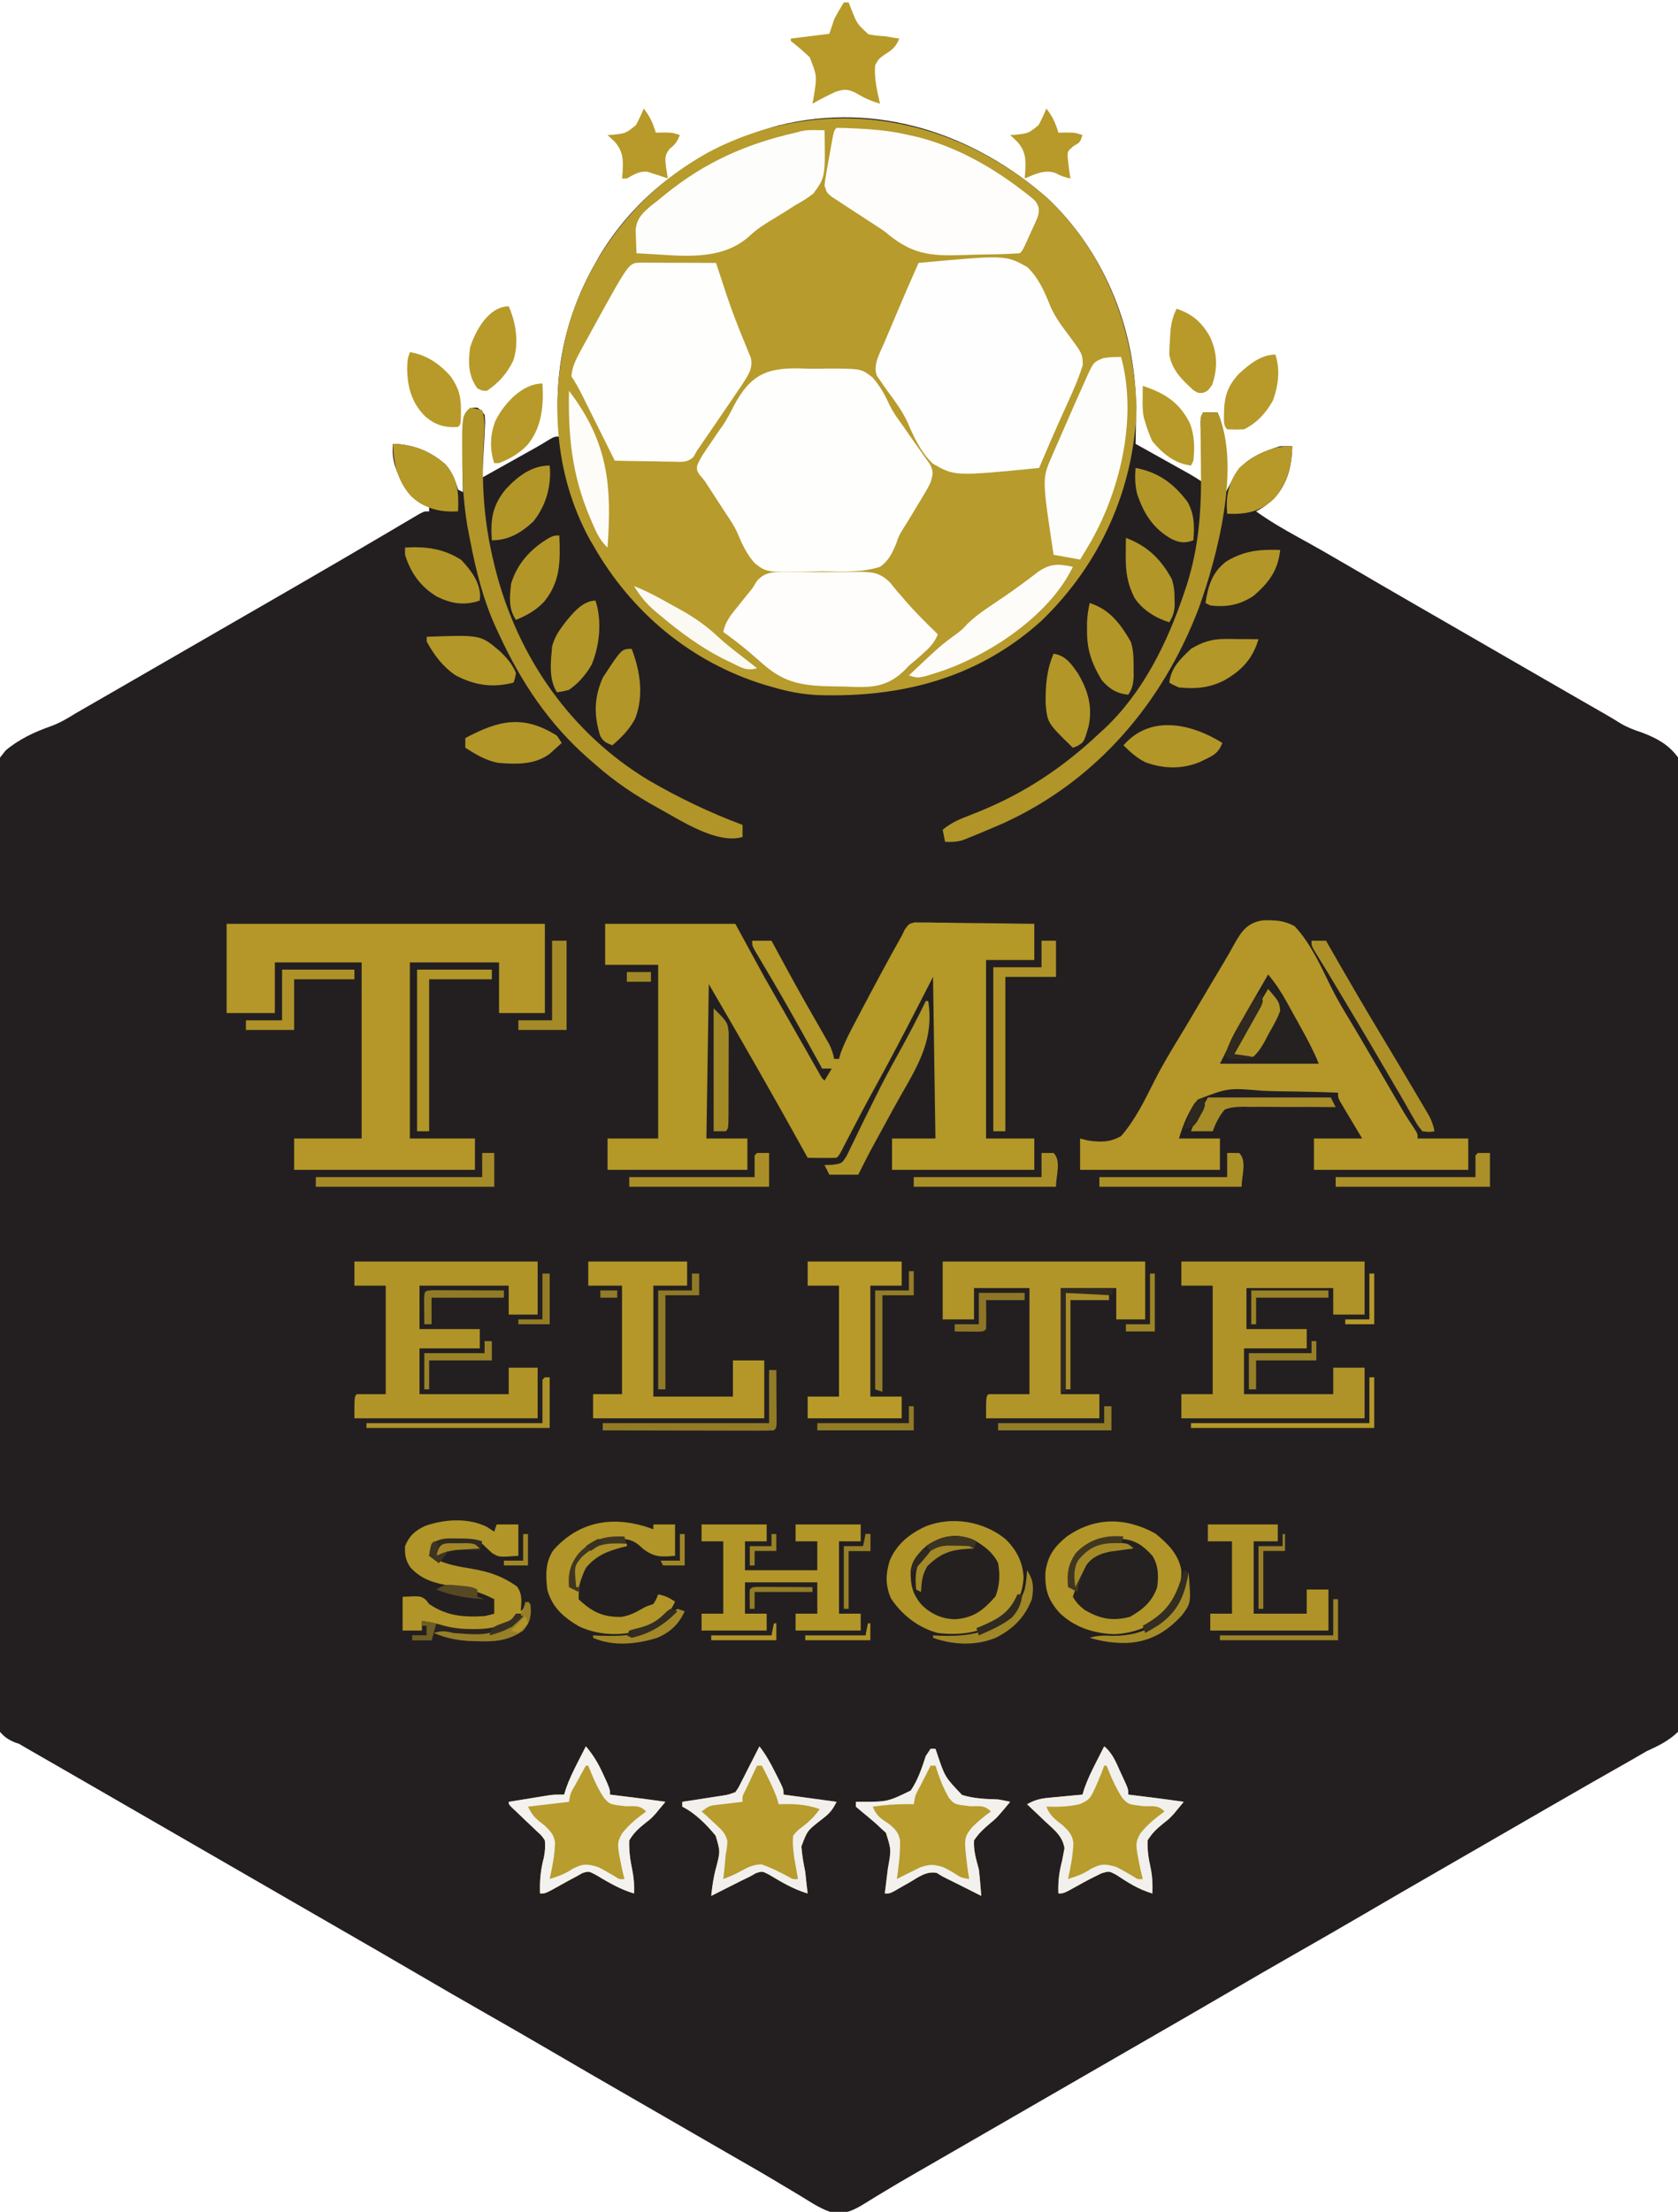 <?xml version="1.0" encoding="UTF-8"?>
<svg version="1.1" xmlns="http://www.w3.org/2000/svg" width="696" height="917">
<path d="M0 0 C22.57 21.496 35.261 51.661 36.389 82.659 C36.51 88.975 36.456 95.283 36.277 101.598 C37.019 102.011 37.761 102.425 38.525 102.851 C41.282 104.389 44.038 105.929 46.794 107.469 C47.986 108.135 49.178 108.8 50.37 109.465 C52.086 110.422 53.801 111.381 55.516 112.34 C56.547 112.916 57.579 113.492 58.642 114.085 C60.562 115.187 62.436 116.37 64.277 117.598 C64.242 116.79 64.206 115.983 64.17 115.151 C64.013 111.508 63.864 107.866 63.715 104.223 C63.659 102.952 63.603 101.681 63.545 100.371 C63.497 99.159 63.448 97.948 63.398 96.699 C63.328 95.018 63.328 95.018 63.256 93.303 C63.277 90.598 63.277 90.598 64.277 88.598 C66.257 88.598 68.237 88.598 70.277 88.598 C72.174 92.635 72.574 95.988 72.691 100.43 C72.73 101.722 72.769 103.014 72.809 104.346 C72.84 105.701 72.871 107.055 72.902 108.41 C72.941 109.785 72.98 111.159 73.02 112.533 C73.114 115.888 73.199 119.243 73.277 122.598 C73.66 121.844 74.042 121.091 74.436 120.314 C74.953 119.325 75.471 118.336 76.004 117.316 C76.51 116.336 77.016 115.356 77.538 114.346 C81.692 107.784 89.072 104.759 96.277 102.598 C97.943 102.555 99.611 102.546 101.277 102.598 C101.083 110.917 99.316 118.316 93.461 124.523 C91.17 126.527 89.002 128.235 86.277 129.598 C91.735 133.523 97.455 136.869 103.34 140.098 C110.55 144.054 117.681 148.128 124.777 152.285 C133.22 157.229 141.675 162.15 150.152 167.035 C151.232 167.657 152.312 168.28 153.424 168.921 C155.614 170.183 157.805 171.445 159.995 172.707 C165.424 175.834 170.851 178.966 176.277 182.098 C178.444 183.348 180.611 184.598 182.777 185.848 C187.111 188.348 191.444 190.848 195.777 193.348 C197.387 194.276 197.387 194.276 199.029 195.223 C201.191 196.471 203.353 197.718 205.514 198.966 C211.002 202.134 216.493 205.297 221.988 208.453 C223.105 209.095 224.221 209.737 225.371 210.398 C227.446 211.591 229.521 212.783 231.598 213.973 C233.574 215.11 235.527 216.286 237.457 217.5 C240.298 219.188 243.084 220.236 246.222 221.259 C252.333 223.564 257.366 226.232 261.277 231.598 C265.004 242.796 263.982 255.38 263.789 267.029 C263.729 271.961 263.785 276.893 263.826 281.826 C263.888 291.478 263.843 301.126 263.761 310.778 C263.669 322.019 263.679 333.26 263.692 344.502 C263.711 364.559 263.632 384.614 263.5 404.671 C263.372 424.13 263.323 443.587 263.357 463.046 C263.394 484.245 263.39 505.444 263.314 526.644 C263.306 528.904 263.298 531.164 263.29 533.424 C263.285 534.536 263.281 535.648 263.277 536.794 C263.251 544.629 263.252 552.464 263.263 560.299 C263.275 569.846 263.239 579.391 263.143 588.936 C263.095 593.807 263.068 598.675 263.096 603.546 C263.122 608.006 263.087 612.461 263.005 616.921 C262.985 618.533 262.988 620.145 263.014 621.757 C263.087 626.605 262.94 630.977 261.277 635.598 C257.323 639.357 253.254 641.345 248.277 643.598 C246.106 644.829 243.944 646.078 241.797 647.352 C239.562 648.623 237.327 649.893 235.09 651.16 C232.619 652.565 230.149 653.972 227.68 655.379 C227.06 655.732 226.439 656.085 225.801 656.448 C219.571 659.995 213.36 663.574 207.152 667.16 C206.089 667.774 205.025 668.389 203.929 669.022 C201.784 670.261 199.64 671.5 197.495 672.739 C192.091 675.861 186.684 678.979 181.277 682.098 C180.206 682.716 179.135 683.334 178.031 683.971 C172.591 687.11 167.15 690.248 161.707 693.383 C151.255 699.405 140.814 705.444 130.402 711.535 C121.132 716.957 111.819 722.3 102.489 727.617 C93.365 732.818 84.276 738.078 75.21 743.381 C64.686 749.535 54.124 755.621 43.56 761.707 C38.131 764.834 32.704 767.966 27.277 771.098 C25.111 772.348 22.944 773.598 20.777 774.848 C19.169 775.776 19.169 775.776 17.527 776.723 C-18.223 797.348 -18.223 797.348 -21.474 799.224 C-23.635 800.47 -25.796 801.717 -27.957 802.964 C-33.461 806.139 -38.965 809.314 -44.469 812.488 C-45.579 813.129 -46.689 813.769 -47.833 814.429 C-50.029 815.696 -52.226 816.959 -54.425 818.221 C-59.417 821.089 -64.384 823.983 -69.297 826.984 C-70.155 827.502 -71.014 828.02 -71.899 828.554 C-73.471 829.505 -75.034 830.469 -76.588 831.45 C-80.433 833.76 -83.863 835.468 -88.502 835.161 C-93.666 833.851 -98.099 830.793 -102.598 828.035 C-103.745 827.35 -104.893 826.666 -106.043 825.984 C-108.427 824.568 -110.807 823.144 -113.183 821.714 C-118.652 818.432 -124.191 815.272 -129.723 812.098 C-131.89 810.848 -134.056 809.598 -136.223 808.348 C-137.295 807.729 -138.368 807.11 -139.473 806.473 C-142.723 804.598 -145.973 802.723 -149.223 800.848 C-150.295 800.229 -151.368 799.61 -152.473 798.972 C-154.638 797.723 -156.803 796.474 -158.968 795.225 C-164.409 792.086 -169.85 788.948 -175.293 785.812 C-185.745 779.79 -196.186 773.751 -206.598 767.66 C-215.275 762.585 -223.989 757.575 -232.723 752.598 C-242.444 747.058 -252.132 741.464 -261.79 735.814 C-272.314 729.66 -282.876 723.574 -293.44 717.489 C-298.869 714.361 -304.296 711.229 -309.723 708.098 C-311.889 706.848 -314.056 705.598 -316.223 704.348 C-337.889 691.848 -359.556 679.348 -381.223 666.848 C-382.297 666.228 -383.371 665.609 -384.477 664.97 C-386.629 663.729 -388.781 662.487 -390.933 661.245 C-395.973 658.336 -401.014 655.429 -406.059 652.529 C-407.84 651.505 -409.621 650.48 -411.402 649.455 C-413.633 648.171 -415.865 646.889 -418.098 645.607 C-419.111 645.024 -420.124 644.441 -421.168 643.84 C-422.05 643.333 -422.932 642.826 -423.84 642.304 C-424.791 641.741 -425.743 641.178 -426.723 640.598 C-427.38 640.366 -428.037 640.133 -428.715 639.894 C-431.336 638.764 -432.841 637.766 -434.723 635.598 C-436.016 630.362 -435.873 625.111 -435.846 619.753 C-435.867 618.092 -435.891 616.432 -435.918 614.771 C-435.983 610.203 -435.997 605.636 -436.003 601.067 C-436.018 596.142 -436.078 591.217 -436.132 586.291 C-436.241 575.519 -436.289 564.746 -436.324 553.972 C-436.346 547.244 -436.38 540.515 -436.416 533.787 C-436.514 515.154 -436.596 496.521 -436.623 477.887 C-436.625 476.694 -436.627 475.502 -436.629 474.273 C-436.631 472.48 -436.631 472.48 -436.634 470.65 C-436.637 468.227 -436.641 465.805 -436.645 463.382 C-436.646 462.18 -436.648 460.979 -436.65 459.741 C-436.681 440.278 -436.821 420.819 -437.007 401.358 C-437.197 381.372 -437.297 361.387 -437.306 341.401 C-437.313 330.181 -437.359 318.964 -437.505 307.744 C-437.628 298.187 -437.669 288.634 -437.603 279.077 C-437.572 274.201 -437.579 269.334 -437.691 264.459 C-438.312 235.995 -438.312 235.995 -432.346 228.686 C-426.659 223.943 -420.443 221.076 -413.503 218.622 C-409.887 217.29 -406.865 215.518 -403.605 213.477 C-401.687 212.37 -399.767 211.265 -397.848 210.16 C-395.663 208.901 -393.478 207.642 -391.293 206.383 C-390.208 205.758 -389.123 205.133 -388.005 204.489 C-382.576 201.361 -377.149 198.229 -371.723 195.098 C-369.556 193.848 -367.389 192.598 -365.223 191.348 C-363.614 190.42 -363.614 190.42 -361.973 189.473 C-352.223 183.848 -352.223 183.848 -348.972 181.972 C-346.807 180.723 -344.642 179.474 -342.477 178.225 C-337.036 175.086 -331.595 171.948 -326.152 168.812 C-315.62 162.744 -305.096 156.662 -294.598 150.535 C-293.631 149.972 -292.665 149.408 -291.669 148.827 C-286.424 145.767 -281.187 142.694 -275.957 139.609 C-274.851 138.959 -273.745 138.309 -272.606 137.639 C-270.472 136.384 -268.34 135.125 -266.21 133.863 C-265.258 133.304 -264.306 132.744 -263.324 132.168 C-262.482 131.671 -261.64 131.173 -260.772 130.661 C-258.723 129.598 -258.723 129.598 -256.723 129.598 C-256.723 128.938 -256.723 128.278 -256.723 127.598 C-257.424 127.412 -258.125 127.226 -258.848 127.035 C-265.823 123.548 -268.66 117.347 -271.043 110.199 C-271.813 107.25 -272.051 104.632 -271.723 101.598 C-263.312 101.873 -256.393 104.515 -249.984 110.117 C-247.144 113.293 -245.937 116.579 -244.723 120.598 C-244.063 120.928 -243.403 121.258 -242.723 121.598 C-242.733 120.745 -242.744 119.893 -242.754 119.015 C-242.789 115.837 -242.814 112.66 -242.833 109.482 C-242.843 108.11 -242.856 106.737 -242.874 105.365 C-242.898 103.387 -242.908 101.408 -242.918 99.43 C-242.928 98.241 -242.939 97.052 -242.95 95.827 C-242.724 92.621 -242.198 90.439 -240.723 87.598 C-238.785 86.598 -238.785 86.598 -236.723 86.598 C-235.098 87.724 -235.098 87.724 -233.723 89.598 C-233.474 92.325 -233.474 92.325 -233.648 95.578 C-233.703 96.742 -233.758 97.905 -233.814 99.104 C-233.887 100.318 -233.96 101.533 -234.035 102.785 C-234.096 104.012 -234.158 105.238 -234.221 106.502 C-234.374 109.535 -234.542 112.566 -234.723 115.598 C-231.253 113.66 -227.784 111.721 -224.316 109.781 C-222.561 108.799 -220.805 107.819 -219.049 106.838 C-217.381 105.905 -217.381 105.905 -215.68 104.953 C-214.659 104.382 -213.637 103.811 -212.585 103.223 C-210.693 102.149 -208.822 101.037 -206.975 99.888 C-204.723 98.598 -204.723 98.598 -202.723 98.598 C-202.866 97.196 -202.866 97.196 -203.012 95.766 C-205.079 71.268 -199.962 47.958 -187.723 26.598 C-187.168 25.617 -186.614 24.636 -186.043 23.625 C-169.314 -4.189 -142.628 -21.992 -111.723 -30.402 C-71.092 -40.491 -30.748 -27.13 0 0 Z " fill="#231F20" transform="translate(434.723,82.402)"/>
<path d="M0 0 C23.862 22.728 35.465 53.934 36.715 86.473 C35.713 120.381 21.576 151.501 -2.727 174.941 C-28.94 198.68 -60.731 206.893 -95.49 205.766 C-101.795 205.438 -107.659 204.403 -113.723 202.598 C-114.931 202.257 -116.138 201.917 -117.383 201.566 C-148.123 192.157 -172.885 171.491 -188.723 143.598 C-189.171 142.837 -189.62 142.077 -190.082 141.293 C-205.072 113.942 -206.931 81.525 -198.695 51.902 C-189.216 21.327 -168.733 -4.022 -140.607 -19.414 C-93.191 -44.289 -39.383 -34.749 0 0 Z " fill="#B79B2C" transform="translate(434.723,82.402)"/>
<path d="M0 0 C17.82 0 35.64 0 54 0 C57.96 7.26 61.92 14.52 66 22 C69.471 28.11 72.946 34.214 76.452 40.303 C78.104 43.181 79.746 46.064 81.387 48.949 C81.939 49.92 82.491 50.89 83.061 51.89 C84.127 53.764 85.192 55.639 86.256 57.514 C86.732 58.35 87.208 59.186 87.699 60.047 C88.12 60.788 88.541 61.529 88.975 62.292 C89.887 63.967 89.887 63.967 91 65 C91.99 63.35 92.98 61.7 94 60 C92.68 60 91.36 60 90 60 C89.619 59.308 89.238 58.616 88.845 57.902 C87.025 54.6 85.201 51.299 83.375 48 C83.042 47.399 82.71 46.797 82.367 46.178 C76.807 36.138 71.092 26.202 65.218 16.342 C64.663 15.403 64.107 14.464 63.535 13.496 C63.044 12.673 62.553 11.85 62.047 11.002 C61 9 61 9 61 7 C63.64 7 66.28 7 69 7 C69.443 7.819 69.443 7.819 69.895 8.655 C71.324 11.292 72.755 13.927 74.188 16.562 C74.984 18.028 74.984 18.028 75.796 19.523 C80.387 27.94 85.101 36.283 89.897 44.584 C90.681 45.954 90.681 45.954 91.48 47.352 C91.943 48.154 92.406 48.957 92.884 49.784 C93.934 51.869 94.543 53.719 95 56 C95.66 56 96.32 56 97 56 C97.219 55.227 97.438 54.453 97.664 53.656 C99.475 48.699 101.908 44.159 104.375 39.5 C104.901 38.5 105.427 37.5 105.969 36.469 C111.533 25.923 117.147 15.39 123 5 C123.415 4.141 123.831 3.282 124.259 2.397 C126 0 126 0 128.335 -0.601 C129.252 -0.59 130.169 -0.579 131.114 -0.568 C132.155 -0.567 133.196 -0.567 134.268 -0.566 C135.39 -0.541 136.512 -0.515 137.668 -0.488 C139.393 -0.478 139.393 -0.478 141.153 -0.467 C144.832 -0.439 148.509 -0.376 152.188 -0.312 C154.679 -0.287 157.171 -0.265 159.662 -0.244 C165.775 -0.189 171.887 -0.103 178 0 C178 4.95 178 9.9 178 15 C171.4 15 164.8 15 158 15 C158 39.42 158 63.84 158 89 C164.6 89 171.2 89 178 89 C178 93.29 178 97.58 178 102 C158.53 102 139.06 102 119 102 C119 97.71 119 93.42 119 89 C124.94 89 130.88 89 137 89 C136.67 66.89 136.34 44.78 136 22 C133.607 26.661 131.215 31.323 128.75 36.125 C123.376 46.563 117.922 56.944 112.254 67.226 C108.185 74.615 104.263 82.075 100.387 89.567 C99.957 90.397 99.526 91.227 99.082 92.082 C98.513 93.184 98.513 93.184 97.933 94.308 C97 96 97 96 96 97 C93.98 97.072 91.958 97.084 89.938 97.062 C88.833 97.053 87.728 97.044 86.59 97.035 C85.735 97.024 84.881 97.012 84 97 C83.608 96.292 83.217 95.584 82.813 94.855 C69.83 71.395 56.514 48.167 43 25 C42.67 46.12 42.34 67.24 42 89 C47.61 89 53.22 89 59 89 C59 93.29 59 97.58 59 102 C39.86 102 20.72 102 1 102 C1 97.71 1 93.42 1 89 C7.93 89 14.86 89 22 89 C22 65.24 22 41.48 22 17 C14.74 17 7.48 17 0 17 C0 11.39 0 5.78 0 0 Z " fill="#B49828" transform="translate(251,383)"/>
<path d="M0 0 C4.936 -0.108 8.737 -0.018 13.137 2.445 C19.843 9.615 23.956 18.949 28.25 27.684 C30.767 32.772 33.685 37.6 36.637 42.445 C37.67 44.183 38.7 45.922 39.727 47.664 C40.262 48.568 40.796 49.473 41.347 50.406 C43.432 53.946 45.506 57.492 47.578 61.039 C47.961 61.693 48.344 62.348 48.738 63.022 C50.629 66.256 52.517 69.49 54.403 72.726 C55.097 73.914 55.791 75.101 56.485 76.289 C57.093 77.332 57.702 78.376 58.329 79.451 C59.611 81.575 60.965 83.656 62.365 85.705 C64.137 88.445 64.137 88.445 64.137 90.445 C71.067 90.445 77.997 90.445 85.137 90.445 C85.137 94.735 85.137 99.025 85.137 103.445 C64.017 103.445 42.897 103.445 21.137 103.445 C21.137 99.155 21.137 94.865 21.137 90.445 C27.737 90.445 34.337 90.445 41.137 90.445 C37.851 84.937 37.851 84.937 34.555 79.436 C34.149 78.75 33.743 78.065 33.324 77.359 C32.906 76.657 32.487 75.955 32.055 75.232 C31.137 73.445 31.137 73.445 31.137 71.445 C23.345 71.13 15.559 70.958 7.76 70.883 C5.112 70.841 2.464 70.767 -0.183 70.66 C-14.387 69.44 -14.387 69.44 -27.08 74.291 C-30.957 79.175 -33.06 84.523 -34.863 90.445 C-29.253 90.445 -23.643 90.445 -17.863 90.445 C-17.863 94.735 -17.863 99.025 -17.863 103.445 C-37.003 103.445 -56.143 103.445 -75.863 103.445 C-75.863 99.155 -75.863 94.865 -75.863 90.445 C-74.833 90.709 -73.803 90.973 -72.742 91.246 C-67.651 92.036 -63.422 92.077 -58.863 89.445 C-52.894 82.648 -48.942 74.299 -44.879 66.274 C-41.58 59.774 -37.831 53.586 -34.032 47.37 C-32.017 44.052 -30.047 40.709 -28.074 37.367 C-27.269 36.007 -26.465 34.648 -25.66 33.289 C-24.444 31.234 -23.228 29.179 -22.014 27.123 C-20.036 23.774 -18.05 20.431 -16.04 17.101 C-14.648 14.79 -13.337 12.475 -12.049 10.101 C-8.916 4.556 -6.578 0.961 0 0 Z " fill="#B49728" transform="translate(523.863,381.555)"/>
<path d="M0 0 C3.128 0.12 6.218 0.062 9.346 -0.015 C23.194 0.003 23.194 0.003 27.879 3.653 C31.024 7.14 33.104 11.024 35.049 15.269 C36.581 18.379 38.587 21.062 40.616 23.869 C41.699 25.438 41.699 25.438 42.803 27.037 C44.308 29.2 45.826 31.345 47.366 33.483 C48.108 34.538 48.851 35.594 49.616 36.682 C50.289 37.62 50.962 38.559 51.655 39.526 C53.289 42.775 52.967 43.748 51.991 47.182 C50.811 49.563 50.811 49.563 49.331 52.026 C48.51 53.402 48.51 53.402 47.672 54.807 C47.097 55.756 46.521 56.704 45.928 57.682 C45.38 58.6 44.831 59.518 44.266 60.463 C43.123 62.37 41.952 64.26 40.756 66.134 C38.881 69.181 38.881 69.181 37.647 72.735 C35.977 76.6 34.507 79.79 30.991 82.182 C24.095 84.415 16.745 84.176 9.574 84.042 C6.123 83.994 2.701 84.102 -0.748 84.223 C-16.119 84.392 -16.119 84.392 -20.96 80.691 C-24.237 76.969 -26.238 72.74 -28.131 68.191 C-29.361 65.377 -31 62.92 -32.724 60.385 C-33.535 59.136 -33.535 59.136 -34.363 57.862 C-34.886 57.06 -35.408 56.258 -35.947 55.432 C-36.497 54.584 -37.046 53.735 -37.613 52.862 C-38.145 52.044 -38.676 51.227 -39.224 50.385 C-39.689 49.67 -40.155 48.955 -40.634 48.218 C-41.99 46.125 -41.99 46.125 -43.746 44.169 C-45.009 42.182 -45.009 42.182 -44.841 40.163 C-43.968 38.083 -42.978 36.351 -41.708 34.487 C-41.224 33.769 -40.74 33.051 -40.242 32.311 C-39.732 31.567 -39.222 30.823 -38.697 30.057 C-37.721 28.617 -36.746 27.177 -35.771 25.737 C-35.193 24.927 -34.614 24.117 -34.018 23.282 C-32.377 20.75 -31.059 18.316 -29.727 15.623 C-22.472 1.828 -15.287 -0.656 0 0 Z " fill="#FEFEFD" transform="translate(334.009,152.818)"/>
<path d="M0 0 C36.077 -3.309 36.077 -3.309 45.17 1.771 C49.884 6.399 52.328 12.045 54.73 18.117 C56.804 22.825 59.89 26.758 62.938 30.875 C67.942 37.66 67.942 37.66 68.141 42.254 C66.472 47.733 64.191 52.858 61.812 58.062 C60.86 60.178 59.908 62.294 58.957 64.41 C58.48 65.467 58.002 66.525 57.51 67.614 C54.939 73.38 52.469 79.189 50 85 C14.976 88.468 14.976 88.468 5.779 83.131 C0.845 78.245 -1.919 72.316 -4.616 65.99 C-6.821 61.227 -9.917 57.162 -13 52.938 C-14.018 51.522 -15.02 50.094 -16 48.652 C-16.413 48.064 -16.825 47.477 -17.25 46.871 C-19.089 42.282 -15.99 37.28 -14.199 33.047 C-13.922 32.387 -13.644 31.728 -13.358 31.048 C-12.472 28.947 -11.58 26.848 -10.688 24.75 C-10.099 23.356 -9.511 21.961 -8.924 20.566 C-6.016 13.68 -3.051 6.824 0 0 Z " fill="#FEFEFE" transform="translate(381,109)"/>
<path d="M0 0 C43.56 0 87.12 0 132 0 C132 12.21 132 24.42 132 37 C125.73 37 119.46 37 113 37 C113 30.07 113 23.14 113 16 C100.79 16 88.58 16 76 16 C76 40.09 76 64.18 76 89 C84.91 89 93.82 89 103 89 C103 93.29 103 97.58 103 102 C78.25 102 53.5 102 28 102 C28 97.71 28 93.42 28 89 C37.24 89 46.48 89 56 89 C56 64.91 56 40.82 56 16 C44.12 16 32.24 16 20 16 C20 22.93 20 29.86 20 37 C13.4 37 6.8 37 0 37 C0 24.79 0 12.58 0 0 Z " fill="#B49728" transform="translate(94,383)"/>
<path d="M0 0 C1.476 0 2.952 0.006 4.427 0.016 C5.203 0.017 5.978 0.019 6.777 0.02 C9.264 0.026 11.75 0.038 14.236 0.051 C15.918 0.056 17.599 0.061 19.281 0.065 C23.412 0.076 27.543 0.093 31.674 0.114 C31.865 0.697 32.056 1.281 32.253 1.883 C33.14 4.586 34.032 7.287 34.924 9.989 C35.224 10.906 35.524 11.824 35.834 12.77 C38.256 20.089 41.046 27.206 44.01 34.321 C44.352 35.18 44.695 36.04 45.049 36.926 C45.407 37.799 45.765 38.671 46.135 39.571 C47.065 43.958 44.885 46.778 42.566 50.463 C41.713 51.726 40.853 52.986 39.99 54.242 C39.534 54.914 39.078 55.585 38.608 56.277 C37.155 58.413 35.695 60.545 34.236 62.676 C33.258 64.113 32.281 65.549 31.304 66.987 C28.773 70.704 26.239 74.419 23.674 78.114 C23.225 78.91 22.777 79.706 22.315 80.526 C19.672 83.082 17.181 82.563 13.599 82.504 C12.916 82.498 12.232 82.493 11.527 82.487 C9.346 82.465 7.167 82.414 4.986 82.364 C3.506 82.343 2.026 82.325 0.547 82.309 C-3.078 82.265 -6.702 82.196 -10.326 82.114 C-10.801 81.16 -11.275 80.206 -11.763 79.224 C-13.524 75.684 -15.288 72.145 -17.052 68.606 C-17.816 67.075 -18.578 65.544 -19.34 64.012 C-20.435 61.809 -21.533 59.608 -22.631 57.406 C-22.971 56.722 -23.31 56.038 -23.66 55.332 C-25.092 52.469 -26.548 49.781 -28.326 47.114 C-27.979 43.259 -26.576 40.34 -24.737 36.973 C-24.204 35.992 -23.671 35.011 -23.122 34 C-22.55 32.965 -21.978 31.93 -21.389 30.864 C-20.808 29.802 -20.227 28.74 -19.628 27.646 C-4.505 0.154 -4.505 0.154 0 0 Z " fill="#FEFEFD" transform="translate(265.326,108.886)"/>
<path d="M0 0 C2.973 0.039 5.909 0.144 8.875 0.312 C9.743 0.361 10.61 0.41 11.504 0.459 C17.792 0.848 23.862 1.541 30 3 C30.839 3.182 31.678 3.364 32.543 3.551 C48.655 7.43 63.623 15.676 76.688 25.688 C77.607 26.383 77.607 26.383 78.545 27.093 C82.778 30.438 82.778 30.438 83.759 32.918 C84.046 35.394 83.627 36.599 82.602 38.855 C82.287 39.56 81.972 40.264 81.648 40.99 C81.311 41.715 80.973 42.44 80.625 43.188 C80.13 44.293 80.13 44.293 79.625 45.42 C77.181 50.819 77.181 50.819 76 52 C70.093 52.393 64.185 52.486 58.267 52.57 C56.277 52.606 54.287 52.661 52.297 52.734 C38.35 53.24 30.809 52.301 20 43 C17.86 41.543 15.698 40.118 13.516 38.727 C11.961 37.708 11.961 37.708 10.375 36.668 C8.248 35.277 6.118 33.892 3.984 32.512 C2.963 31.84 1.942 31.169 0.891 30.477 C-0.027 29.879 -0.944 29.282 -1.89 28.667 C-4 27 -4 27 -5 24 C-4.762 21.564 -4.762 21.564 -4.258 18.711 C-4.079 17.687 -3.899 16.664 -3.715 15.609 C-3.52 14.542 -3.326 13.475 -3.125 12.375 C-2.938 11.3 -2.751 10.225 -2.559 9.117 C-1.138 1.138 -1.138 1.138 0 0 Z " fill="#FEFDFC" transform="translate(347,53)"/>
<path d="M0 0 C1.563 -0.012 1.563 -0.012 3.157 -0.025 C5.357 -0.033 7.558 -0.026 9.758 -0.005 C13.116 0.019 16.467 -0.025 19.824 -0.076 C21.966 -0.076 24.108 -0.071 26.25 -0.062 C27.248 -0.08 28.246 -0.097 29.275 -0.115 C34.539 -0.01 37.51 0.475 41.329 4.258 C42.331 5.428 43.312 6.617 44.258 7.832 C45.18 8.863 45.18 8.863 46.121 9.914 C46.599 10.485 47.078 11.056 47.57 11.645 C51.866 16.636 56.561 21.221 61.258 25.832 C59.756 29.456 57.686 31.506 54.758 34.082 C53.964 34.788 53.17 35.495 52.352 36.223 C51.88 36.61 51.409 36.996 50.924 37.395 C49.151 38.88 49.151 38.88 47.266 40.89 C40.948 46.889 35.457 47.817 27.088 47.633 C25.624 47.574 24.159 47.516 22.695 47.457 C21.227 47.434 19.759 47.414 18.291 47.398 C6.061 47.198 -1.967 46.413 -11.305 38.082 C-12.721 36.856 -14.139 35.632 -15.559 34.41 C-16.243 33.815 -16.928 33.22 -17.633 32.607 C-20.891 29.865 -24.3 27.337 -27.742 24.832 C-26.857 20.344 -24.319 17.433 -21.492 13.957 C-21.014 13.358 -20.536 12.758 -20.043 12.141 C-18.62 10.362 -17.187 8.593 -15.742 6.832 C-14.749 5.264 -14.749 5.264 -13.735 3.665 C-10.084 -0.67 -5.297 -0.048 0 0 Z " fill="#FEFDFC" transform="translate(327.742,237.168)"/>
<path d="M0 0 C25.08 0 50.16 0 76 0 C76 7.26 76 14.52 76 22 C71.71 22 67.42 22 63 22 C63 18.37 63 14.74 63 11 C51.12 11 39.24 11 27 11 C27 16.61 27 22.22 27 28 C35.25 28 43.5 28 52 28 C52 30.64 52 33.28 52 36 C43.42 36 34.84 36 26 36 C26 42.27 26 48.54 26 55 C38.21 55 50.42 55 63 55 C63 51.37 63 47.74 63 44 C67.29 44 71.58 44 76 44 C76 50.93 76 57.86 76 65 C50.92 65 25.84 65 0 65 C0 61.7 0 58.4 0 55 C4.29 55 8.58 55 13 55 C13 40.15 13 25.3 13 10 C8.71 10 4.42 10 0 10 C0 6.7 0 3.4 0 0 Z " fill="#AF9328" transform="translate(490,523)"/>
<path d="M0 0 C25.08 0 50.16 0 76 0 C76 7.26 76 14.52 76 22 C72.04 22 68.08 22 64 22 C64 18.04 64 14.08 64 10 C51.79 10 39.58 10 27 10 C27 15.94 27 21.88 27 28 C35.25 28 43.5 28 52 28 C52 30.64 52 33.28 52 36 C43.75 36 35.5 36 27 36 C27 42.27 27 48.54 27 55 C39.21 55 51.42 55 64 55 C64 51.37 64 47.74 64 44 C67.96 44 71.92 44 76 44 C76 50.93 76 57.86 76 65 C50.92 65 25.84 65 0 65 C0 56 0 56 1 55 C4.96 55 8.92 55 13 55 C13 40.15 13 25.3 13 10 C8.71 10 4.42 10 0 10 C0 6.7 0 3.4 0 0 Z " fill="#B09428" transform="translate(147,523)"/>
<path d="M0 0 C1.856 0.031 1.856 0.031 3.75 0.062 C4.076 19.525 4.076 19.525 -0.891 26.301 C-3.235 28.176 -5.627 29.598 -8.25 31.062 C-10.12 32.224 -11.976 33.407 -13.833 34.591 C-15.212 35.458 -16.603 36.307 -18.003 37.14 C-21.419 39.179 -24.501 41.176 -27.387 43.926 C-39.414 54.748 -56.128 51.96 -71.275 51.221 C-72.748 51.143 -72.748 51.143 -74.25 51.062 C-74.35 48.994 -74.421 46.925 -74.48 44.855 C-74.523 43.703 -74.566 42.551 -74.61 41.364 C-74.072 36.435 -71.722 34.366 -68.066 31.242 C-67.137 30.523 -66.208 29.804 -65.25 29.062 C-64.248 28.24 -63.247 27.418 -62.215 26.57 C-45.764 13.263 -28.685 5.691 -8.25 1.062 C-7.527 0.864 -6.804 0.665 -6.059 0.461 C-3.991 0.005 -2.115 -0.035 0 0 Z " fill="#FDFDFB" transform="translate(338.25,53.938)"/>
<path d="M0 0 C27.72 0 55.44 0 84 0 C84 7.92 84 15.84 84 24 C80.04 24 76.08 24 72 24 C72 19.71 72 15.42 72 11 C64.41 11 56.82 11 49 11 C49 25.52 49 40.04 49 55 C54.28 55 59.56 55 65 55 C65 58.3 65 61.6 65 65 C49.49 65 33.98 65 18 65 C18 56 18 56 19 55 C24.61 55 30.22 55 36 55 C36 40.48 36 25.96 36 11 C28.41 11 20.82 11 13 11 C13 15.29 13 19.58 13 24 C8.71 24 4.42 24 0 24 C0 16.08 0 8.16 0 0 Z " fill="#B19528" transform="translate(391,523)"/>
<path d="M0 0 C5.148 4.118 9.609 8.562 10.812 15.25 C10.903 22.334 9.087 27.628 4.344 32.875 C-1.74 38.615 -8.791 41.426 -17.125 41.75 C-25.66 41.421 -33.532 38.876 -39.75 32.867 C-44.497 27.527 -45.885 23.183 -45.559 15.957 C-44.663 9.426 -41.976 5.606 -36.938 1.438 C-25.269 -6.873 -12.495 -6.86 0 0 Z " fill="#B19528" transform="translate(479.188,635.75)"/>
<path d="M0 0 C4.495 4.565 7.018 9.411 7.324 15.852 C6.932 22.502 4.485 27.437 -0.301 32.039 C-8.485 38.399 -18.107 40.038 -28.238 38.789 C-36.238 36.712 -43.243 31.261 -47.738 24.352 C-50.061 18.835 -49.903 14.318 -48.176 8.727 C-45.289 1.859 -39.74 -2.52 -33.066 -5.5 C-22.11 -9.761 -9.005 -7.416 0 0 Z " fill="#B09428" transform="translate(417.238,638.211)"/>
<path d="M0 0 C13.53 0 27.06 0 41 0 C41 3.3 41 6.6 41 10 C36.38 10 31.76 10 27 10 C27 25.18 27 40.36 27 56 C37.89 56 48.78 56 60 56 C60 51.05 60 46.1 60 41 C64.29 41 68.58 41 73 41 C73 48.92 73 56.84 73 65 C49.57 65 26.14 65 2 65 C2 61.7 2 58.4 2 55 C5.96 55 9.92 55 14 55 C14 40.15 14 25.3 14 10 C9.38 10 4.76 10 0 10 C0 6.7 0 3.4 0 0 Z " fill="#B49728" transform="translate(244,523)"/>
<path d="M0 0 C6.73 24.621 -0.02 54.245 -12.274 76.097 C-13.812 78.756 -15.39 81.385 -17 84 C-20.63 83.34 -24.26 82.68 -28 82 C-32.758 50.419 -32.758 50.419 -28.816 41.43 C-28.363 40.385 -27.911 39.34 -27.444 38.264 C-26.967 37.187 -26.491 36.11 -26 35 C-25.545 33.95 -25.091 32.9 -24.623 31.818 C-23.239 28.624 -21.84 25.436 -20.438 22.25 C-19.969 21.179 -19.5 20.108 -19.018 19.004 C-17.694 15.995 -16.353 12.995 -15 10 C-14.635 9.178 -14.269 8.355 -13.893 7.508 C-11.413 2.177 -11.413 2.177 -7.5 0.5 C-4 0 -4 0 0 0 Z " fill="#FDFDFB" transform="translate(465,148)"/>
<path d="M0 0 C3.432 2.777 4.91 6.641 6.688 10.562 C7.008 11.248 7.328 11.933 7.658 12.639 C10 17.727 10 17.727 10 20 C11.074 20.133 12.148 20.266 13.254 20.402 C14.69 20.581 16.126 20.759 17.562 20.938 C18.267 21.025 18.971 21.112 19.697 21.201 C24.139 21.754 28.571 22.354 33 23 C32.196 23.969 31.391 24.939 30.562 25.938 C30.028 26.586 29.493 27.234 28.941 27.902 C27 30 27 30 24.527 31.941 C21.79 34.171 19.842 35.975 18 39 C17.855 43.119 18.373 46.327 19.246 50.352 C20.002 54.008 20.12 57.279 20 61 C14.295 59.336 9.923 56.522 5 53.266 C2.071 51.702 2.071 51.702 -0.953 52.57 C-4.296 54.139 -7.528 55.821 -10.75 57.625 C-16.784 61 -16.784 61 -19 61 C-19.207 56.128 -18.683 52.024 -17.438 47.309 C-17.293 46.547 -17.149 45.785 -17 45 C-16.825 44.081 -16.649 43.162 -16.469 42.215 C-17.313 37.103 -20.81 34.556 -24.5 31.125 C-25.215 30.437 -25.931 29.748 -26.668 29.039 C-28.433 27.345 -30.21 25.667 -32 24 C-29.1 22.377 -26.754 21.679 -23.453 21.367 C-22.187 21.242 -22.187 21.242 -20.895 21.113 C-20.022 21.035 -19.149 20.956 -18.25 20.875 C-17.362 20.789 -16.474 20.702 -15.559 20.613 C-13.373 20.402 -11.187 20.198 -9 20 C-8.745 19.162 -8.49 18.324 -8.227 17.461 C-6.882 13.668 -5.21 10.198 -3.375 6.625 C-3.05 5.984 -2.725 5.344 -2.391 4.684 C-1.597 3.121 -0.799 1.56 0 0 Z " fill="#B89C2D" transform="translate(458,724)"/>
<path d="M0 0 C2.711 3.499 4.733 7.167 6.688 11.125 C7.008 11.758 7.328 12.391 7.658 13.043 C10 17.747 10 17.747 10 20 C17.26 20.99 24.52 21.98 32 23 C30.096 26.808 28.773 28.067 25.505 30.551 C19.837 34.983 19.837 34.983 17.398 41.516 C17.686 45.102 18.249 48.483 19 52 C19.208 53.789 19.399 55.581 19.562 57.375 C19.707 58.571 19.851 59.767 20 61 C14.146 59.269 9.333 56.384 4.121 53.266 C1.17 51.723 1.17 51.723 -1.383 52.539 C-2.246 53.021 -3.11 53.503 -4 54 C-5.327 54.652 -6.657 55.301 -7.988 55.945 C-9.431 56.67 -10.872 57.396 -12.312 58.125 C-13.053 58.498 -13.794 58.87 -14.557 59.254 C-16.372 60.167 -18.186 61.083 -20 62 C-19.566 57.978 -19.083 54.301 -18.008 50.395 C-16.216 43.586 -16.216 43.586 -18.153 37.065 C-21.912 32.46 -26.655 27.672 -32 25 C-32 24.34 -32 23.68 -32 23 C-31.44 22.914 -30.88 22.829 -30.303 22.74 C-27.764 22.351 -25.226 21.957 -22.688 21.562 C-21.806 21.428 -20.925 21.293 -20.018 21.154 C-19.17 21.022 -18.322 20.89 -17.449 20.754 C-16.669 20.633 -15.889 20.513 -15.085 20.389 C-12.817 20.015 -12.817 20.015 -10 19 C-8.66 17.104 -8.66 17.104 -7.52 14.746 C-7.078 13.892 -6.637 13.038 -6.182 12.158 C-5.73 11.26 -5.278 10.363 -4.812 9.438 C-4.117 8.085 -4.117 8.085 -3.408 6.705 C-2.263 4.474 -1.128 2.239 0 0 Z " fill="#B89C2D" transform="translate(315,724)"/>
<path d="M0 0 C0.66 0 1.32 0 2 0 C2.184 0.53 2.367 1.059 2.556 1.605 C5.932 11.733 5.932 11.733 13.014 19.131 C17.923 20.692 22.884 20.841 28 21 C29.674 21.293 31.347 21.606 33 22 C27.612 28.494 27.612 28.494 24.527 31.047 C21.935 33.242 19.879 35.164 18 38 C17.756 42.249 18.906 45.922 20 50 C20.253 52.078 20.464 54.162 20.625 56.25 C20.7 57.163 20.775 58.075 20.852 59.016 C20.901 59.67 20.95 60.325 21 61 C19.903 60.446 18.806 59.891 17.676 59.32 C16.221 58.588 14.767 57.857 13.312 57.125 C12.591 56.76 11.87 56.395 11.127 56.02 C9.717 55.311 8.301 54.615 6.879 53.932 C5 53 5 53 2.523 51.469 C-1.81 50.664 -5.022 53.223 -8.688 55.375 C-10.21 56.24 -11.735 57.102 -13.262 57.961 C-13.932 58.351 -14.602 58.74 -15.292 59.142 C-17 60 -17 60 -19 60 C-18.856 58.842 -18.711 57.685 -18.562 56.492 C-18.375 54.953 -18.187 53.414 -18 51.875 C-17.905 51.114 -17.809 50.354 -17.711 49.57 C-16.305 41.862 -16.305 41.862 -18.539 34.84 C-19.227 34.212 -19.916 33.584 -20.625 32.938 C-21.349 32.263 -22.074 31.589 -22.82 30.895 C-24.689 29.27 -26.577 27.684 -28.5 26.125 C-29.325 25.424 -30.15 24.723 -31 24 C-31 23.34 -31 22.68 -31 22 C-30.109 21.989 -30.109 21.989 -29.199 21.979 C-17.94 22.016 -17.94 22.016 -8.252 17.336 C-5.245 12.924 -3.65 8.041 -2 3 C-1.34 2.01 -0.68 1.02 0 0 Z " fill="#B89C2D" transform="translate(386,725)"/>
<path d="M0 0 C3.167 3.669 5.258 7.276 7.25 11.688 C8.031 13.395 8.031 13.395 8.828 15.137 C10 18 10 18 10 20 C11.074 20.133 12.148 20.266 13.254 20.402 C14.69 20.581 16.126 20.759 17.562 20.938 C18.267 21.025 18.971 21.112 19.697 21.201 C24.139 21.754 28.571 22.354 33 23 C32.196 23.969 31.391 24.939 30.562 25.938 C30.028 26.587 29.493 27.237 28.941 27.906 C27 30 27 30 24.527 31.906 C21.74 34.147 19.832 35.913 18 39 C17.859 43.296 18.372 47.046 19.246 51.23 C19.924 54.62 20.134 57.561 20 61 C14.146 59.269 9.333 56.384 4.121 53.266 C1.153 51.715 1.153 51.715 -1.484 52.57 C-2.315 53.042 -3.145 53.514 -4 54 C-5.076 54.57 -6.153 55.14 -7.262 55.727 C-9.554 56.997 -11.845 58.268 -14.137 59.539 C-17 61 -17 61 -19 61 C-19.191 55.737 -18.779 51.27 -17.438 46.176 C-16.928 43.641 -16.769 41.584 -17 39 C-18.344 36.987 -18.344 36.987 -20.281 35.266 C-20.958 34.609 -21.635 33.953 -22.332 33.277 C-23.047 32.608 -23.763 31.939 -24.5 31.25 C-25.908 29.903 -27.314 28.554 -28.719 27.203 C-29.347 26.612 -29.976 26.02 -30.623 25.411 C-32 24 -32 24 -32 23 C-28.917 22.495 -25.834 21.997 -22.75 21.5 C-21.877 21.357 -21.005 21.214 -20.105 21.066 C-19.261 20.931 -18.417 20.796 -17.547 20.656 C-16.772 20.531 -15.997 20.405 -15.198 20.275 C-13 20 -13 20 -9 20 C-8.745 19.162 -8.49 18.324 -8.227 17.461 C-6.882 13.668 -5.21 10.198 -3.375 6.625 C-3.05 5.984 -2.725 5.344 -2.391 4.684 C-1.597 3.121 -0.799 1.56 0 0 Z " fill="#B89C2E" transform="translate(243,724)"/>
<path d="M0 0 C1.98 0 3.96 0 6 0 C15.941 21.629 5.944 59.896 -1.875 81.409 C-16.887 120.569 -44.167 152.657 -82.775 170.266 C-85.733 171.564 -88.704 172.824 -91.688 174.062 C-92.632 174.457 -93.577 174.852 -94.551 175.258 C-95.445 175.618 -96.34 175.977 -97.262 176.348 C-98.055 176.667 -98.849 176.987 -99.667 177.317 C-102.215 178.063 -104.358 178.124 -107 178 C-107.33 176.35 -107.66 174.7 -108 173 C-105.1 170.645 -102.362 169.188 -98.887 167.836 C-97.893 167.441 -96.9 167.046 -95.876 166.638 C-94.298 166.013 -94.298 166.013 -92.688 165.375 C-73.744 157.661 -57.929 147.064 -43 133 C-42.336 132.401 -41.672 131.801 -40.988 131.184 C-24.987 116.156 -14.944 95.757 -8 75.25 C-7.457 73.655 -7.457 73.655 -6.904 72.028 C-1.567 55.428 -0.597 39.871 -0.875 22.562 C-0.91 19.63 -0.941 16.698 -0.966 13.765 C-0.983 11.959 -1.006 10.153 -1.036 8.347 C-1.111 2.221 -1.111 2.221 0 0 Z " fill="#B19528" transform="translate(499,171)"/>
<path d="M0 0 C1.675 0.286 3.344 0.618 5 1 C5.985 4.224 6.038 6.941 5.844 10.297 C5.79 11.33 5.736 12.363 5.68 13.427 C5.621 14.524 5.561 15.62 5.5 16.75 C4.743 33.46 5.975 48.759 10 65 C10.18 65.729 10.361 66.457 10.547 67.208 C19.793 103.451 41.737 134.98 73.918 154.41 C86.353 161.676 99.507 167.961 113 173 C113 174.65 113 176.3 113 178 C102.295 181.158 87.272 171.042 78 166 C68.581 160.819 60.077 155.146 52 148 C50.536 146.735 50.536 146.735 49.043 145.445 C32.578 130.996 21.15 113.782 12 94 C11.688 93.337 11.376 92.673 11.054 91.99 C5.509 80.05 2.479 67.896 0 55 C-0.165 54.187 -0.33 53.374 -0.5 52.537 C-2.694 41.548 -3.27 30.764 -3.312 19.562 C-3.318 18.299 -3.324 17.036 -3.329 15.734 C-3.23 3.23 -3.23 3.23 0 0 Z " fill="#B19528" transform="translate(195,169)"/>
<path d="M0 0 C8.91 0 17.82 0 27 0 C27 2.31 27 4.62 27 7 C24.03 7 21.06 7 18 7 C18 10.96 18 14.92 18 19 C27.9 19 37.8 19 48 19 C48 15.04 48 11.08 48 7 C45.03 7 42.06 7 39 7 C39 4.69 39 2.38 39 0 C47.91 0 56.82 0 66 0 C66 2.31 66 4.62 66 7 C63.03 7 60.06 7 57 7 C57 16.9 57 26.8 57 37 C59.97 37 62.94 37 66 37 C66 39.31 66 41.62 66 44 C57.09 44 48.18 44 39 44 C39 41.69 39 39.38 39 37 C41.97 37 44.94 37 48 37 C48 32.71 48 28.42 48 24 C38.1 24 28.2 24 18 24 C18 28.29 18 32.58 18 37 C20.97 37 23.94 37 27 37 C27 39.31 27 41.62 27 44 C18.09 44 9.18 44 0 44 C0 41.69 0 39.38 0 37 C2.97 37 5.94 37 9 37 C9 27.1 9 17.2 9 7 C6.03 7 3.06 7 0 7 C0 4.69 0 2.38 0 0 Z " fill="#B39628" transform="translate(291,632)"/>
<path d="M0 0 C1.011 0.66 2.021 1.32 3.062 2 C3.393 1.01 3.723 0.02 4.062 -1 C7.032 -1 10.002 -1 13.062 -1 C13.062 3.29 13.062 7.58 13.062 12 C5.087 12.604 5.087 12.604 2.234 10.922 C0.801 9.662 -0.572 8.333 -1.938 7 C-5.49 5.816 -8.74 5.816 -12.438 5.812 C-13.114 5.8 -13.791 5.788 -14.488 5.775 C-18.201 5.764 -19.767 5.887 -22.938 8 C-23.072 10.429 -23.072 10.429 -21.938 13 C-16.86 15.694 -11.556 16.463 -5.938 17.438 C1.294 18.695 6.515 20.517 12.562 24.75 C14.85 28.181 14.334 30.933 14.062 35 C15.357 33.771 15.357 33.771 17.062 31 C18.062 32 18.062 32 18.312 34.75 C18.02 38.558 17.522 40.08 15.062 43 C9.443 46.797 4.353 47.62 -2.312 47.438 C-3.143 47.427 -3.974 47.417 -4.829 47.406 C-10.867 47.246 -16.35 46.413 -21.938 44 C-22.267 44.99 -22.598 45.98 -22.938 47 C-25.578 47 -28.218 47 -30.938 47 C-30.938 46.34 -30.938 45.68 -30.938 45 C-28.957 45 -26.977 45 -24.938 45 C-24.938 43.68 -24.938 42.36 -24.938 41 C-25.598 41 -26.258 41 -26.938 41 C-26.938 41.66 -26.938 42.32 -26.938 43 C-29.578 43 -32.218 43 -34.938 43 C-34.938 38.38 -34.938 33.76 -34.938 29 C-27.413 28.63 -27.413 28.63 -25.25 30.312 C-24.817 30.869 -24.384 31.426 -23.938 32 C-16.527 37.007 -9.689 37.524 -0.938 37 C0.406 36.71 1.746 36.394 3.062 36 C3.062 34.02 3.062 32.04 3.062 30 C-2.897 26.9 -8.384 25.466 -15.008 24.48 C-21.645 23.392 -27.259 21.836 -31.836 16.672 C-33.777 13.727 -34.062 11.484 -33.938 8 C-32.131 3.614 -29.804 1.61 -25.625 -0.375 C-17.61 -3.201 -7.75 -3.854 0 0 Z " fill="#B19528" transform="translate(201.938,633)"/>
<path d="M0 0 C12.87 0 25.74 0 39 0 C39 3.3 39 6.6 39 10 C34.71 10 30.42 10 26 10 C26 25.18 26 40.36 26 56 C30.29 56 34.58 56 39 56 C39 58.97 39 61.94 39 65 C26.13 65 13.26 65 0 65 C0 62.03 0 59.06 0 56 C4.29 56 8.58 56 13 56 C13 40.82 13 25.64 13 10 C8.71 10 4.42 10 0 10 C0 6.7 0 3.4 0 0 Z " fill="#B79A29" transform="translate(335,523)"/>
<path d="M0 0 C0 -0.66 0 -1.32 0 -2 C2.97 -2 5.94 -2 9 -2 C9 2.29 9 6.58 9 11 C3.359 11.529 0.219 11.638 -4.312 8.062 C-4.927 7.517 -5.542 6.972 -6.176 6.41 C-8.134 4.897 -9.585 4.421 -12 4 C-11.505 5.485 -11.505 5.485 -11 7 C-11.961 7.22 -11.961 7.22 -12.941 7.445 C-19.132 9.051 -23.77 11.085 -28 16 C-30.388 20.159 -31 24.226 -31 29 C-25.539 34.207 -20.972 36.472 -13.348 36.332 C-10.075 35.869 -7.572 34.606 -4.727 32.973 C-3 32 -3 32 0 31 C1.209 29 1.209 29 2 27 C4.962 27.613 6.381 28.254 9 30 C6.639 35.255 2.983 38.592 -2.227 41.051 C-11.541 44.252 -21.695 44.498 -30.711 40.328 C-37.141 36.598 -42.033 32.377 -44 25 C-44.683 19.158 -44.869 13.628 -41.453 8.625 C-30.142 -4.024 -15.479 -5.753 0 0 Z " fill="#B19528" transform="translate(271,634)"/>
<path d="M0 0 C4.201 2.391 7.678 5.052 9.875 9.438 C10.716 14.284 10.554 18.639 8.812 23.25 C3.692 29.031 -0.081 32.101 -7.875 32.75 C-13.297 32.659 -17.77 30.67 -21.703 26.941 C-25.677 22.362 -26.482 18.58 -26.406 12.719 C-25.827 8.02 -23.037 5.279 -19.688 2.188 C-13.416 -2.096 -7.014 -3.125 0 0 Z " fill="#252020" transform="translate(404.125,638.562)"/>
<path d="M0 0 C9.57 0 19.14 0 29 0 C29 2.31 29 4.62 29 7 C25.7 7 22.4 7 19 7 C19 16.9 19 26.8 19 37 C26.26 37 33.52 37 41 37 C41 33.7 41 30.4 41 27 C43.97 27 46.94 27 50 27 C50 32.61 50 38.22 50 44 C33.83 44 17.66 44 1 44 C1 41.69 1 39.38 1 37 C3.97 37 6.94 37 10 37 C10 27.1 10 17.2 10 7 C6.7 7 3.4 7 0 7 C0 4.69 0 2.38 0 0 Z " fill="#AF9328" transform="translate(501,632)"/>
<path d="M0 0 C0.66 0 1.32 0 2 0 C2.329 0.843 2.657 1.686 2.996 2.555 C5.447 8.818 5.447 8.818 10.191 13.207 C12.491 13.686 14.655 13.904 17 14 C18.176 14.206 19.351 14.412 20.562 14.625 C21.367 14.749 22.171 14.873 23 15 C21.564 18.575 19.968 19.747 16.75 21.75 C14.449 23.435 14.449 23.435 13 26 C12.505 31.367 13.848 36.786 15 42 C11.276 40.856 8.232 39.543 4.938 37.5 C1.474 35.863 0.267 35.917 -3.469 37.078 C-6.733 38.597 -9.88 40.206 -13 42 C-12.812 40.961 -12.624 39.922 -12.43 38.852 C-11.112 30.414 -11.112 30.414 -14.16 22.746 C-16.671 20.32 -19.243 18.137 -22 16 C-22 15.67 -22 15.34 -22 15 C-16.72 14.34 -11.44 13.68 -6 13 C-5.34 11.02 -4.68 9.04 -4 7 C-2.778 4.583 -1.396 2.326 0 0 Z " fill="#B79A29" transform="translate(350,1)"/>
<path d="M0 0 C5.814 0.284 9.199 2.817 13 7 C15.595 11.223 15.53 15.175 15 20 C12.942 25.945 9.09 29.246 3.688 32.312 C-3.55 34.164 -8.622 33.22 -15.055 29.484 C-17.216 27.835 -18.625 26.349 -20 24 C-19.505 22.515 -19.505 22.515 -19 21 C-18.809 20.312 -18.618 19.623 -18.422 18.914 C-16.513 12.41 -14.059 8.903 -8.188 5.25 C-4.362 3.75 -1.086 3.352 3 3 C2.01 2.67 1.02 2.34 0 2 C0 1.34 0 0.68 0 0 Z " fill="#252120" transform="translate(465,638)"/>
<path d="M0 0 C-9.395 19.524 -32.869 35.435 -52.923 42.696 C-63.901 46.366 -63.901 46.366 -68 45 C-54.814 32.588 -54.814 32.588 -48 27.598 C-45.867 25.964 -45.867 25.964 -43.707 23.629 C-40.59 20.602 -37.292 18.278 -33.688 15.875 C-29.295 12.933 -24.937 9.983 -20.711 6.805 C-20.015 6.293 -19.32 5.781 -18.603 5.254 C-17.277 4.277 -15.965 3.281 -14.669 2.265 C-9.638 -1.383 -5.985 -1.356 0 0 Z " fill="#FDFCF9" transform="translate(445,235)"/>
<path d="M0 0 C2.989 3.555 5.351 7.159 7.602 11.219 C7.924 11.799 8.247 12.379 8.579 12.977 C9.255 14.196 9.929 15.417 10.601 16.638 C11.624 18.498 12.655 20.353 13.688 22.207 C16.384 27.078 18.927 31.817 21 37 C7.47 37 -6.06 37 -20 37 C-15.325 27.651 -10.742 18.5 -5.5 9.5 C-4.964 8.571 -4.428 7.641 -3.875 6.684 C-2.587 4.453 -1.296 2.225 0 0 Z " fill="#252120" transform="translate(526,404)"/>
<path d="M0 0 C3.432 2.777 4.91 6.641 6.688 10.562 C7.008 11.248 7.328 11.933 7.658 12.639 C10 17.727 10 17.727 10 20 C11.074 20.133 12.148 20.266 13.254 20.402 C14.69 20.581 16.126 20.759 17.562 20.938 C18.267 21.025 18.971 21.112 19.697 21.201 C24.139 21.754 28.571 22.354 33 23 C32.196 23.969 31.391 24.939 30.562 25.938 C30.028 26.586 29.493 27.234 28.941 27.902 C27 30 27 30 24.527 31.941 C21.79 34.171 19.842 35.975 18 39 C17.855 43.119 18.373 46.327 19.246 50.352 C20.002 54.008 20.12 57.279 20 61 C14.295 59.336 9.923 56.522 5 53.266 C2.071 51.702 2.071 51.702 -0.953 52.57 C-4.296 54.139 -7.528 55.821 -10.75 57.625 C-16.784 61 -16.784 61 -19 61 C-19.207 56.128 -18.683 52.024 -17.438 47.309 C-17.293 46.547 -17.149 45.785 -17 45 C-16.825 44.081 -16.649 43.162 -16.469 42.215 C-17.313 37.103 -20.81 34.556 -24.5 31.125 C-25.215 30.437 -25.931 29.748 -26.668 29.039 C-28.433 27.345 -30.21 25.667 -32 24 C-29.1 22.377 -26.754 21.679 -23.453 21.367 C-22.187 21.242 -22.187 21.242 -20.895 21.113 C-20.022 21.035 -19.149 20.956 -18.25 20.875 C-17.362 20.789 -16.474 20.702 -15.559 20.613 C-13.373 20.402 -11.187 20.198 -9 20 C-8.745 19.162 -8.49 18.324 -8.227 17.461 C-6.882 13.668 -5.21 10.198 -3.375 6.625 C-3.05 5.984 -2.725 5.344 -2.391 4.684 C-1.597 3.121 -0.799 1.56 0 0 Z M0 8 C-0.392 9.06 -0.784 10.119 -1.188 11.211 C-5.66 21.912 -5.66 21.912 -9.949 23.907 C-14.594 25.065 -19.236 25.133 -24 25 C-22.51 28.75 -20.408 30.27 -17.25 32.688 C-14.809 35 -13.144 36.649 -12.779 40.077 C-12.949 45.148 -13.905 50.058 -15 55 C-11.534 53.926 -8.55 52.876 -5.562 50.812 C-1.212 48.599 0.352 48.638 5 50 C7.427 51.223 9.759 52.53 12.082 53.941 C13.927 55.161 13.927 55.161 16 55 C15.728 53.9 15.456 52.801 15.176 51.668 C12.818 40.262 12.818 40.262 14.985 36.115 C17.83 32.497 21.298 29.703 25 27 C22.2 24.2 20.281 24.9 16.375 24.812 C9.989 24.07 9.989 24.07 7.561 21.442 C4.775 17.239 2.834 12.681 1 8 C0.67 8 0.34 8 0 8 Z " fill="#F1F0ED" transform="translate(458,724)"/>
<path d="M0 0 C2.711 3.499 4.733 7.167 6.688 11.125 C7.008 11.758 7.328 12.391 7.658 13.043 C10 17.747 10 17.747 10 20 C17.26 20.99 24.52 21.98 32 23 C30.096 26.808 28.773 28.067 25.505 30.551 C19.837 34.983 19.837 34.983 17.398 41.516 C17.686 45.102 18.249 48.483 19 52 C19.208 53.789 19.399 55.581 19.562 57.375 C19.707 58.571 19.851 59.767 20 61 C14.146 59.269 9.333 56.384 4.121 53.266 C1.17 51.723 1.17 51.723 -1.383 52.539 C-2.246 53.021 -3.11 53.503 -4 54 C-5.327 54.652 -6.657 55.301 -7.988 55.945 C-9.431 56.67 -10.872 57.396 -12.312 58.125 C-13.053 58.498 -13.794 58.87 -14.557 59.254 C-16.372 60.167 -18.186 61.083 -20 62 C-19.566 57.978 -19.083 54.301 -18.008 50.395 C-16.216 43.586 -16.216 43.586 -18.153 37.065 C-21.912 32.46 -26.655 27.672 -32 25 C-32 24.34 -32 23.68 -32 23 C-31.44 22.914 -30.88 22.829 -30.303 22.74 C-27.764 22.351 -25.226 21.957 -22.688 21.562 C-21.806 21.428 -20.925 21.293 -20.018 21.154 C-19.17 21.022 -18.322 20.89 -17.449 20.754 C-16.669 20.633 -15.889 20.513 -15.085 20.389 C-12.817 20.015 -12.817 20.015 -10 19 C-8.66 17.104 -8.66 17.104 -7.52 14.746 C-7.078 13.892 -6.637 13.038 -6.182 12.158 C-5.73 11.26 -5.278 10.363 -4.812 9.438 C-4.117 8.085 -4.117 8.085 -3.408 6.705 C-2.263 4.474 -1.128 2.239 0 0 Z M-1 8 C-2.005 10.123 -3.004 12.248 -4 14.375 C-4.557 15.558 -5.114 16.742 -5.688 17.961 C-7.132 20.754 -7.132 20.754 -7 23 C-8.06 23.121 -9.119 23.242 -10.211 23.367 C-11.599 23.536 -12.987 23.705 -14.375 23.875 C-15.074 23.954 -15.772 24.032 -16.492 24.113 C-20.691 24.552 -20.691 24.552 -24 27 C-23.278 27.629 -22.556 28.258 -21.812 28.906 C-14.429 35.716 -14.429 35.716 -13.301 39.094 C-13.313 41.153 -13.597 42.98 -14 45 C-14.176 46.832 -14.343 48.666 -14.5 50.5 C-14.663 52 -14.828 53.501 -15 55 C-12.617 54.106 -10.323 53.18 -8.098 51.941 C-4.969 50.206 -2.744 49.016 0.875 48.938 C4.735 50.25 8.237 52.021 11.828 53.941 C13.897 55.146 13.897 55.146 16 55 C15.856 54.203 15.711 53.407 15.562 52.586 C15.377 51.526 15.191 50.467 15 49.375 C14.814 48.331 14.629 47.287 14.438 46.211 C14.002 43.012 13.658 40.215 14 37 C15.645 35.023 15.645 35.023 17.812 33.375 C20.712 31.125 22.905 29.027 25 26 C19.216 23.988 14.098 23.779 8 24 C7.773 23.216 7.546 22.433 7.312 21.625 C5.593 16.877 3.319 12.479 1 8 C0.34 8 -0.32 8 -1 8 Z " fill="#F2F0ED" transform="translate(315,724)"/>
<path d="M0 0 C0.66 0 1.32 0 2 0 C2.184 0.53 2.367 1.059 2.556 1.605 C5.932 11.733 5.932 11.733 13.014 19.131 C17.923 20.692 22.884 20.841 28 21 C29.674 21.293 31.347 21.606 33 22 C27.612 28.494 27.612 28.494 24.527 31.047 C21.935 33.242 19.879 35.164 18 38 C17.756 42.249 18.906 45.922 20 50 C20.253 52.078 20.464 54.162 20.625 56.25 C20.7 57.163 20.775 58.075 20.852 59.016 C20.901 59.67 20.95 60.325 21 61 C19.903 60.446 18.806 59.891 17.676 59.32 C16.221 58.588 14.767 57.857 13.312 57.125 C12.591 56.76 11.87 56.395 11.127 56.02 C9.717 55.311 8.301 54.615 6.879 53.932 C5 53 5 53 2.523 51.469 C-1.81 50.664 -5.022 53.223 -8.688 55.375 C-10.21 56.24 -11.735 57.102 -13.262 57.961 C-13.932 58.351 -14.602 58.74 -15.292 59.142 C-17 60 -17 60 -19 60 C-18.856 58.842 -18.711 57.685 -18.562 56.492 C-18.375 54.953 -18.187 53.414 -18 51.875 C-17.905 51.114 -17.809 50.354 -17.711 49.57 C-16.305 41.862 -16.305 41.862 -18.539 34.84 C-19.227 34.212 -19.916 33.584 -20.625 32.938 C-21.349 32.263 -22.074 31.589 -22.82 30.895 C-24.689 29.27 -26.577 27.684 -28.5 26.125 C-29.325 25.424 -30.15 24.723 -31 24 C-31 23.34 -31 22.68 -31 22 C-30.109 21.989 -30.109 21.989 -29.199 21.979 C-17.94 22.016 -17.94 22.016 -8.252 17.336 C-5.245 12.924 -3.65 8.041 -2 3 C-1.34 2.01 -0.68 1.02 0 0 Z M0 7 C-1.172 9.289 -2.337 11.581 -3.5 13.875 C-3.834 14.526 -4.168 15.177 -4.512 15.848 C-6.368 19.252 -6.368 19.252 -7 23 C-7.557 22.988 -8.114 22.977 -8.688 22.965 C-13.898 22.903 -18.844 23.25 -24 24 C-22.528 27.757 -20.635 28.965 -17.312 31.125 C-14.755 33.258 -13.186 34.763 -12.681 38.128 C-12.574 43.472 -13.227 48.72 -14 54 C-13.131 53.555 -12.262 53.111 -11.367 52.652 C-10.215 52.086 -9.062 51.521 -7.875 50.938 C-6.738 50.369 -5.601 49.801 -4.43 49.215 C-0.606 47.861 1.15 47.867 5 49 C7.484 50.191 7.484 50.191 9.75 51.562 C12.681 53.467 12.681 53.467 16 54 C15.718 52.225 15.718 52.225 15.43 50.414 C13.729 37.022 13.729 37.022 17.16 32.578 C19.66 30.145 22.144 27.998 25 26 C22.191 23.191 20.229 23.9 16.312 23.812 C9.921 23.07 9.921 23.07 7.659 20.442 C5.134 16.216 3.511 11.668 2 7 C1.34 7 0.68 7 0 7 Z " fill="#F2F1ED" transform="translate(386,725)"/>
<path d="M0 0 C3.167 3.669 5.258 7.276 7.25 11.688 C8.031 13.395 8.031 13.395 8.828 15.137 C10 18 10 18 10 20 C11.074 20.133 12.148 20.266 13.254 20.402 C14.69 20.581 16.126 20.759 17.562 20.938 C18.267 21.025 18.971 21.112 19.697 21.201 C24.139 21.754 28.571 22.354 33 23 C32.196 23.969 31.391 24.939 30.562 25.938 C30.028 26.587 29.493 27.237 28.941 27.906 C27 30 27 30 24.527 31.906 C21.74 34.147 19.832 35.913 18 39 C17.859 43.296 18.372 47.046 19.246 51.23 C19.924 54.62 20.134 57.561 20 61 C14.146 59.269 9.333 56.384 4.121 53.266 C1.153 51.715 1.153 51.715 -1.484 52.57 C-2.315 53.042 -3.145 53.514 -4 54 C-5.076 54.57 -6.153 55.14 -7.262 55.727 C-9.554 56.997 -11.845 58.268 -14.137 59.539 C-17 61 -17 61 -19 61 C-19.191 55.737 -18.779 51.27 -17.438 46.176 C-16.928 43.641 -16.769 41.584 -17 39 C-18.344 36.987 -18.344 36.987 -20.281 35.266 C-20.958 34.609 -21.635 33.953 -22.332 33.277 C-23.047 32.608 -23.763 31.939 -24.5 31.25 C-25.908 29.903 -27.314 28.554 -28.719 27.203 C-29.347 26.612 -29.976 26.02 -30.623 25.411 C-32 24 -32 24 -32 23 C-28.917 22.495 -25.834 21.997 -22.75 21.5 C-21.877 21.357 -21.005 21.214 -20.105 21.066 C-19.261 20.931 -18.417 20.796 -17.547 20.656 C-16.772 20.531 -15.997 20.405 -15.198 20.275 C-13 20 -13 20 -9 20 C-8.745 19.162 -8.49 18.324 -8.227 17.461 C-6.882 13.668 -5.21 10.198 -3.375 6.625 C-3.05 5.984 -2.725 5.344 -2.391 4.684 C-1.597 3.121 -0.799 1.56 0 0 Z M0 8 C-1.172 10.122 -2.338 12.248 -3.5 14.375 C-3.834 14.978 -4.168 15.582 -4.512 16.203 C-6.388 19.414 -6.388 19.414 -7 23 C-12.61 23.66 -18.22 24.32 -24 25 C-21.948 29.105 -20.747 30.01 -17.25 32.688 C-14.809 35 -13.144 36.649 -12.779 40.077 C-12.949 45.148 -13.905 50.058 -15 55 C-11.534 53.926 -8.55 52.876 -5.562 50.812 C-1.212 48.599 0.352 48.638 5 50 C7.427 51.223 9.759 52.53 12.082 53.941 C13.927 55.161 13.927 55.161 16 55 C15.728 53.9 15.456 52.801 15.176 51.668 C12.818 40.262 12.818 40.262 14.985 36.115 C17.83 32.497 21.298 29.703 25 27 C22.2 24.2 20.281 24.9 16.375 24.812 C9.989 24.07 9.989 24.07 7.561 21.442 C4.775 17.239 2.834 12.681 1 8 C0.67 8 0.34 8 0 8 Z " fill="#F3F2EF" transform="translate(243,724)"/>
<path d="M0 0 C0.33 0 0.66 0 1 0 C3.461 15.294 -2.683 25.803 -10.173 38.813 C-12.52 42.906 -14.766 47.049 -17.011 51.198 C-18.475 53.901 -19.957 56.594 -21.441 59.285 C-23.737 63.473 -25.894 67.714 -28 72 C-31.96 72 -35.92 72 -40 72 C-40.66 70.68 -41.32 69.36 -42 68 C-40.927 67.97 -39.854 67.94 -38.749 67.909 C-34.821 67.369 -34.821 67.369 -32.835 64.206 C-32.204 62.97 -31.6 61.718 -31.02 60.457 C-30.517 59.449 -30.517 59.449 -30.004 58.421 C-28.916 56.229 -27.865 54.022 -26.812 51.812 C-26.068 50.298 -25.32 48.786 -24.569 47.275 C-23.44 45.001 -22.313 42.727 -21.195 40.448 C-18.077 34.095 -14.751 27.873 -11.312 21.688 C-7.365 14.537 -3.541 7.362 0 0 Z " fill="#B09528" transform="translate(384,415)"/>
<path d="M0 0 C16.244 21.339 17.837 39.106 16 65 C12.757 62.002 11.261 58.573 9.562 54.562 C9.256 53.846 8.95 53.13 8.634 52.391 C1.214 34.801 -0.349 18.925 0 0 Z " fill="#FDFCF9" transform="translate(236,162)"/>
<path d="M0 0 C1.98 0 3.96 0 6 0 C6 4.95 6 9.9 6 15 C-0.93 15 -7.86 15 -15 15 C-15 36.12 -15 57.24 -15 79 C-16.65 79 -18.3 79 -20 79 C-20 56.56 -20 34.12 -20 11 C-13.4 11 -6.8 11 0 11 C0 7.37 0 3.74 0 0 Z " fill="#AF9328" transform="translate(432,390)"/>
<path d="M0 0 C5.061 0.862 7.125 3.984 10 8 C14.248 15.09 16.324 22.073 14.469 30.379 C12.623 36.627 12.623 36.627 9.891 38.262 C9.267 38.505 8.643 38.749 8 39 C-2.59 28.704 -2.59 28.704 -3.301 20.547 C-3.324 13.014 -2.933 6.966 0 0 Z " fill="#B29628" transform="translate(437,271)"/>
<path d="M0 0 C3.537 9.137 5.138 19.589 1.438 28.938 C-0.877 33.399 -4.243 36.718 -8 40 C-10.489 39.028 -11.745 38.467 -13.047 36.082 C-15.707 27.495 -15.633 20.316 -12 12 C-4.179 0 -4.179 0 0 0 Z " fill="#B29628" transform="translate(262,269)"/>
<path d="M0 0 C0.66 0.99 1.32 1.98 2 3 C0.945 3.967 -0.119 4.923 -1.188 5.875 C-1.779 6.409 -2.371 6.942 -2.98 7.492 C-9.137 12.089 -16.561 11.845 -23.942 11.316 C-29.14 10.517 -33.626 7.784 -38 5 C-38 3.68 -38 2.36 -38 1 C-24.145 -6.439 -13.893 -8.785 0 0 Z " fill="#B29628" transform="translate(231,305)"/>
<path d="M0 0 C8.411 0.276 15.33 2.917 21.738 8.52 C27.009 14.412 27.3 20.51 27 28 C19.3 28.405 13.376 26.967 7.418 21.633 C1.952 15.339 0.191 8.155 0 0 Z " fill="#B59928" transform="translate(163,184)"/>
<path d="M0 0 C-1.453 3.808 -3.179 4.961 -6.812 6.688 C-7.665 7.104 -8.517 7.52 -9.395 7.949 C-16.873 10.965 -24.312 10.762 -31.812 8.066 C-35.401 6.317 -38.185 3.797 -41 1 C-29.9 -11.834 -12.927 -8.07 0 0 Z " fill="#B29628" transform="translate(507,308)"/>
<path d="M0 0 C2.751 8.254 1.732 18.623 -1.598 26.551 C-3.995 30.739 -7.033 34.237 -11 37 C-13.754 37.711 -13.754 37.711 -16 38 C-19.509 32.442 -18.532 25.301 -18 19 C-17.148 15.883 -15.92 13.583 -14 11 C-13.541 10.376 -13.082 9.752 -12.609 9.109 C-9.577 5.311 -5.228 0 0 0 Z " fill="#B29628" transform="translate(247,249)"/>
<path d="M0 0 C1.199 0.005 1.199 0.005 2.422 0.01 C3.247 0.018 4.072 0.027 4.922 0.035 C5.762 0.04 6.603 0.044 7.469 0.049 C9.536 0.061 11.604 0.079 13.672 0.098 C11.238 8.183 6.889 12.923 -0.402 17.098 C-6.541 20.285 -12.487 20.8 -19.328 20.098 C-21.664 19.082 -21.664 19.082 -23.328 18.098 C-22.565 11.834 -18.761 8.31 -14.328 4.098 C-9.647 1.217 -5.463 -0.039 0 0 Z " fill="#B39728" transform="translate(508.328,264.902)"/>
<path d="M0 0 C-0.195 8.345 -2.027 15.518 -7.676 21.891 C-13.628 27.328 -19.15 28.271 -27 28 C-27.602 20.529 -26.485 15.133 -22 9 C-15.956 3.531 -8.217 -0.255 0 0 Z " fill="#B69928" transform="translate(536,185)"/>
<path d="M0 0 C22.247 -0.815 22.247 -0.815 30.012 5.684 C33.023 8.524 35.418 11.128 37 15 C36.625 17.25 36.625 17.25 36 19 C27.24 21.261 19.984 20.149 12 16 C6.628 12.384 3.114 7.62 0 2 C0 1.34 0 0.68 0 0 Z " fill="#B39728" transform="translate(177,264)"/>
<path d="M0 0 C8.331 2.695 12.788 8.674 17 16 C18.178 19.535 18.184 22.759 18.188 26.438 C18.202 27.756 18.216 29.075 18.23 30.434 C18.022 33.655 17.722 35.339 16 38 C11.241 37.58 8.066 35.556 5 32 C0.877 25.169 -1.143 19.534 -1.125 11.562 C-1.128 10.45 -1.13 9.338 -1.133 8.191 C-1.014 5.336 -0.654 2.775 0 0 Z " fill="#B39628" transform="translate(452,250)"/>
<path d="M0 0 C1.98 0 3.96 0 6 0 C6.376 0.657 6.752 1.313 7.139 1.99 C14.174 14.267 21.256 26.507 28.562 38.625 C33.706 47.165 38.823 55.719 43.875 64.312 C44.777 65.834 44.777 65.834 45.698 67.387 C46.249 68.328 46.799 69.269 47.367 70.238 C47.853 71.064 48.339 71.889 48.839 72.74 C49.921 74.847 50.544 76.685 51 79 C48.738 79.353 48.738 79.353 46 79 C44.045 76.64 44.045 76.64 42.191 73.359 C41.853 72.773 41.514 72.187 41.164 71.583 C40.451 70.346 39.745 69.105 39.047 67.86 C37.419 64.969 35.717 62.121 34.027 59.266 C33.013 57.528 31.999 55.791 30.987 54.052 C23.842 41.786 16.592 29.587 9.27 17.426 C8.728 16.524 8.186 15.623 7.627 14.694 C6.507 12.84 5.379 10.991 4.244 9.146 C3.693 8.246 3.142 7.345 2.574 6.418 C2.079 5.615 1.583 4.812 1.073 3.985 C0 2 0 2 0 0 Z " fill="#AD9128" transform="translate(544,390)"/>
<path d="M0 0 C6.578 2.128 10.549 5.706 13.875 11.625 C16.985 18.346 17.153 24.655 14.75 31.625 C13 34 13 34 11.145 34.844 C9 35 9 35 6.965 33.742 C2.218 29.37 -1.812 25.57 -3 19 C-2.964 16.685 -2.853 14.371 -2.688 12.062 C-2.609 10.857 -2.53 9.652 -2.449 8.41 C-2.034 5.258 -1.333 2.867 0 0 Z " fill="#B79A29" transform="translate(488,128)"/>
<path d="M0 0 C3.033 6.728 4.309 15.247 1.938 22.375 C-0.478 27.629 -4.221 31.814 -9 35 C-11 35 -11 35 -13 34 C-16.804 28.838 -16.868 23.143 -16 17 C-13.809 10.02 -8.206 0 0 0 Z " fill="#B79A29" transform="translate(211,127)"/>
<path d="M0 0 C2.086 6.258 1.239 12.881 -1 19 C-3.859 24.207 -7.629 28.315 -13 31 C-16.562 31.125 -16.562 31.125 -20 31 C-21.763 29.237 -21.256 26.831 -21.312 24.438 C-21.222 17.509 -19.927 13.149 -15.199 8.062 C-11.022 4.169 -6.005 0 0 0 Z " fill="#B79A29" transform="translate(529,147)"/>
<path d="M0 0 C6.79 1.016 12.447 4.919 16.938 10.062 C20.285 14.83 21.266 18.43 21.188 24.25 C21.181 25.307 21.175 26.364 21.168 27.453 C21 30 21 30 20 31 C14.655 31.374 10.758 30.295 6.625 26.875 C0.873 21.294 -0.995 14.776 -1.125 6.875 C-1 3 -1 3 0 0 Z " fill="#B79A29" transform="translate(170,146)"/>
<path d="M0 0 C8.601 -0.494 15.955 0.405 23.312 5.125 C27.19 9.273 30.854 13.944 31.133 19.781 C31.089 20.513 31.045 21.246 31 22 C24.507 24.164 19.18 23.283 13.172 20.32 C6.396 16.201 2.353 10.541 0 3 C0 2.01 0 1.02 0 0 Z " fill="#B29628" transform="translate(168,227)"/>
<path d="M0 0 C-0.964 8.54 -4.559 13.385 -11 19 C-16.629 22.756 -22.302 23.864 -29 23 C-29.66 22.67 -30.32 22.34 -31 22 C-29.938 15.007 -28.197 9.138 -22.328 4.75 C-14.856 0.253 -8.506 -0.272 0 0 Z " fill="#B39628" transform="translate(531,228)"/>
<path d="M0 0 C10.23 0 20.46 0 31 0 C31 1.32 31 2.64 31 4 C22.42 4 13.84 4 5 4 C5 24.79 5 45.58 5 67 C3.35 67 1.7 67 0 67 C0 44.89 0 22.78 0 0 Z " fill="#B39628" transform="translate(173,402)"/>
<path d="M0 0 C8.892 3.313 14.443 8.722 19 17 C20.017 20.051 20.166 22.242 20.188 25.438 C20.202 26.385 20.216 27.332 20.23 28.309 C19.996 31.045 19.397 32.664 18 35 C12.379 33.244 6.953 29.902 3.633 24.969 C0.574 18.986 -0.145 13.96 -0.062 7.25 C-0.058 6.553 -0.053 5.855 -0.049 5.137 C-0.037 3.424 -0.019 1.712 0 0 Z " fill="#B29628" transform="translate(467,223)"/>
<path d="M0 0 C0.816 8.32 -1.528 16.75 -6.867 23.285 C-11.914 27.91 -17.025 31 -24 31 C-24.576 22.293 -23.814 16.693 -18.27 9.871 C-13.363 4.553 -7.511 0 0 0 Z " fill="#B29628" transform="translate(228,193)"/>
<path d="M0 0 C0.402 10.477 0.572 18.901 -6.188 27.312 C-9.706 31.079 -13.275 33.011 -18 35 C-21.154 30.268 -20.635 25.533 -20 20 C-17.496 11.504 -11.494 5.111 -3.848 0.781 C-2 0 -2 0 0 0 Z " fill="#B39628" transform="translate(232,222)"/>
<path d="M0 0 C9.385 1.737 15.792 6.404 21.516 14.016 C24.487 19.163 24.429 24.184 24 30 C20.553 31.293 18.39 31.017 15.125 29.562 C7.42 25.289 3.344 18.937 0.645 10.699 C-0.243 6.982 -0.287 3.803 0 0 Z " fill="#B29628" transform="translate(471,194)"/>
<path d="M0 0 C8.962 2.903 15.055 6.714 19.438 15.25 C21.507 20.39 21.57 25.535 21 31 C20.67 31.66 20.34 32.32 20 33 C13.265 32.208 8.264 28.071 4 23 C2.749 20.4 1.814 17.766 1 15 C0.811 14.377 0.621 13.755 0.426 13.113 C-0.11 10.456 -0.095 7.959 -0.062 5.25 C-0.053 4.265 -0.044 3.28 -0.035 2.266 C-0.024 1.518 -0.012 0.77 0 0 Z " fill="#B79A29" transform="translate(474,160)"/>
<path d="M0 0 C0.539 9.2 -0.189 18.055 -6.188 25.438 C-9.728 29.106 -13.295 31.086 -18 33 C-18.66 33 -19.32 33 -20 33 C-21.963 27.112 -21.752 21.079 -19.438 15.312 C-15.949 8.384 -8.437 0 0 0 Z " fill="#B79A29" transform="translate(225,159)"/>
<path d="M0 0 C2.552 3.216 3.833 6.049 5 10 C6.093 9.979 7.186 9.959 8.312 9.938 C12 10 12 10 15 11 C13.883 13.607 13.129 14.904 10.812 16.625 C8.556 19.582 8.878 20.633 9.25 24.25 C9.479 25.836 9.723 27.421 10 29 C9.113 28.691 8.226 28.381 7.312 28.062 C6.219 27.712 5.126 27.361 4 27 C3.175 26.732 2.35 26.464 1.5 26.188 C-1.975 25.927 -4.005 27.336 -7 29 C-7.66 29 -8.32 29 -9 29 C-8.93 28.287 -8.861 27.574 -8.789 26.84 C-8.487 21.495 -8.356 17.97 -12 13.812 C-12.975 12.849 -13.967 11.901 -15 11 C-14.004 10.94 -14.004 10.94 -12.988 10.879 C-7.418 10.278 -7.418 10.278 -3.223 6.863 C-2.003 4.611 -0.932 2.384 0 0 Z " fill="#B79A29" transform="translate(267,45)"/>
<path d="M0 0 C2.552 3.216 3.833 6.049 5 10 C6.093 9.979 7.186 9.959 8.312 9.938 C12 10 12 10 15 11 C14 14 14 14 11.375 15.5 C8.712 17.753 8.712 17.753 8.895 20.703 C9.163 23.495 9.519 26.237 10 29 C7.779 28.493 6.091 28.055 4.125 26.875 C-0.391 25.015 -4.742 27.242 -9 29 C-8.93 28.287 -8.861 27.574 -8.789 26.84 C-8.487 21.495 -8.356 17.97 -12 13.812 C-12.975 12.849 -13.967 11.901 -15 11 C-14.004 10.94 -14.004 10.94 -12.988 10.879 C-7.418 10.278 -7.418 10.278 -3.223 6.863 C-2.003 4.611 -0.932 2.384 0 0 Z " fill="#B79A29" transform="translate(434,45)"/>
<path d="M0 0 C1.65 0 3.3 0 5 0 C5 4.62 5 9.24 5 14 C-19.42 14 -43.84 14 -69 14 C-69 12.68 -69 11.36 -69 10 C-46.23 10 -23.46 10 0 10 C0 6.7 0 3.4 0 0 Z " fill="#A58B28" transform="translate(200,478)"/>
<path d="M0 0 C1.65 0 3.3 0 5 0 C5 4.62 5 9.24 5 14 C-16.12 14 -37.24 14 -59 14 C-59 12.68 -59 11.36 -59 10 C-39.86 10 -20.72 10 -1 10 C-1 7.03 -1 4.06 -1 1 C-0.67 0.67 -0.34 0.34 0 0 Z " fill="#AB8F28" transform="translate(613,478)"/>
<path d="M0 0 C16.83 0 33.66 0 51 0 C51.66 1.32 52.32 2.64 53 4 C52.152 3.989 52.152 3.989 51.287 3.977 C45.398 3.909 39.511 3.903 33.621 3.933 C31.424 3.936 29.227 3.923 27.031 3.894 C23.869 3.854 20.712 3.873 17.551 3.902 C16.57 3.878 15.59 3.853 14.58 3.828 C11.772 3.887 9.63 4.006 7 5 C4.658 7.757 3.263 10.627 2 14 C-0.97 14 -3.94 14 -7 14 C-5.186 8.889 -2.738 4.928 0 0 Z " fill="#A78C28" transform="translate(501,455)"/>
<path d="M0 0 C1.65 0 3.3 0 5 0 C8.308 3.308 6 9.321 6 14 C-13.47 14 -32.94 14 -53 14 C-53 12.68 -53 11.36 -53 10 C-35.51 10 -18.02 10 0 10 C0 6.7 0 3.4 0 0 Z " fill="#AB9028" transform="translate(509,478)"/>
<path d="M0 0 C1.65 0 3.3 0 5 0 C8.308 3.308 6 9.321 6 14 C-13.47 14 -32.94 14 -53 14 C-53 12.68 -53 11.36 -53 10 C-35.51 10 -18.02 10 0 10 C0 6.7 0 3.4 0 0 Z " fill="#AA8F28" transform="translate(432,478)"/>
<path d="M0 0 C5.72 2.177 10.918 5.144 16.25 8.125 C17.249 8.669 18.248 9.213 19.277 9.773 C25.103 13.033 30.054 16.526 34.932 21.082 C37.99 23.919 41.264 26.451 44.562 29 C45.19 29.489 45.817 29.977 46.463 30.48 C47.973 31.656 49.486 32.829 51 34 C46.696 35.435 44 33.499 40.125 31.625 C39.363 31.259 38.602 30.893 37.817 30.517 C27.73 25.538 19.026 19.023 10.438 11.812 C9.853 11.326 9.269 10.839 8.667 10.337 C5.042 7.208 2.483 4.098 0 0 Z " fill="#FAF9F2" transform="translate(263,243)"/>
<path d="M0 0 C1.65 0 3.3 0 5 0 C5 4.62 5 9.24 5 14 C-14.14 14 -33.28 14 -53 14 C-53 12.68 -53 11.36 -53 10 C-35.84 10 -18.68 10 -1 10 C-1 7.03 -1 4.06 -1 1 C-0.67 0.67 -0.34 0.34 0 0 Z " fill="#AA8F28" transform="translate(314,478)"/>
<path d="M0 0 C9.9 0 19.8 0 30 0 C30 1.32 30 2.64 30 4 C21.75 4 13.5 4 5 4 C5 10.93 5 17.86 5 25 C-1.6 25 -8.2 25 -15 25 C-15 23.68 -15 22.36 -15 21 C-10.05 21 -5.1 21 0 21 C0 14.07 0 7.14 0 0 Z " fill="#AE9228" transform="translate(117,402)"/>
<path d="M0 0 C5.729 5.729 5.729 5.729 6.247 10.069 C6.245 11.17 6.245 11.17 6.243 12.294 C6.246 13.131 6.249 13.968 6.252 14.831 C6.245 15.726 6.238 16.621 6.23 17.543 C6.23 18.467 6.23 19.391 6.229 20.344 C6.226 22.293 6.218 24.242 6.206 26.191 C6.188 29.187 6.185 32.182 6.186 35.178 C6.181 37.07 6.175 38.963 6.168 40.855 C6.167 41.756 6.166 42.657 6.165 43.586 C6.116 49.884 6.116 49.884 5 51 C3.35 51 1.7 51 0 51 C0 34.17 0 17.34 0 0 Z " fill="#A38A27" transform="translate(296,418)"/>
<path d="M0 0 C0.99 0 1.98 0 3 0 C3.029 3.979 3.047 7.958 3.062 11.938 C3.071 13.074 3.079 14.21 3.088 15.381 C3.091 16.46 3.094 17.54 3.098 18.652 C3.103 19.653 3.108 20.653 3.114 21.683 C3 24 3 24 2 25 C-0.209 25.094 -2.42 25.117 -4.631 25.114 C-5.324 25.114 -6.016 25.114 -6.73 25.114 C-9.03 25.113 -11.329 25.105 -13.629 25.098 C-15.219 25.096 -16.81 25.094 -18.4 25.093 C-22.594 25.09 -26.788 25.08 -30.982 25.069 C-35.258 25.058 -39.534 25.054 -43.811 25.049 C-52.207 25.038 -60.604 25.021 -69 25 C-69 24.01 -69 23.02 -69 22 C-46.23 22 -23.46 22 0 22 C0 14.74 0 7.48 0 0 Z " fill="#927B26" transform="translate(319,568)"/>
<path d="M0 0 C1.98 0 3.96 0 6 0 C6 12.21 6 24.42 6 37 C-0.6 37 -7.2 37 -14 37 C-14 35.68 -14 34.36 -14 33 C-9.38 33 -4.76 33 0 33 C0 22.11 0 11.22 0 0 Z " fill="#A58B28" transform="translate(229,390)"/>
<path d="M0 0 C0.66 0.33 1.32 0.66 2 1 C2.325 5.66 2.049 8.379 -1 12 C-6.62 15.797 -11.709 16.62 -18.375 16.438 C-19.621 16.422 -19.621 16.422 -20.892 16.406 C-26.93 16.246 -32.412 15.413 -38 13 C-38.33 13.99 -38.66 14.98 -39 16 C-41.64 16 -44.28 16 -47 16 C-47 15.34 -47 14.68 -47 14 C-45.02 14 -43.04 14 -41 14 C-41 12.68 -41 11.36 -41 10 C-41.66 10 -42.32 10 -43 10 C-43 9.34 -43 8.68 -43 8 C-39.814 8.466 -36.854 9.046 -33.777 10.016 C-29.833 11.044 -26.173 11.384 -22.125 11.375 C-21.079 11.375 -21.079 11.375 -20.011 11.375 C-14.413 11.251 -9.608 10.279 -5 7 C-4.67 6.34 -4.34 5.68 -4 5 C-3.01 5 -2.02 5 -1 5 C-0.67 3.35 -0.34 1.7 0 0 Z " fill="#292420" transform="translate(218,664)"/>
<path d="M0 0 C4.569 5.306 4.569 5.306 5 9 C3.813 12.465 1.922 15.566 0.125 18.75 C-0.329 19.638 -0.782 20.526 -1.25 21.441 C-2.669 23.966 -3.908 25.993 -6 28 C-9.143 28.757 -11.838 28.586 -15 28 C-10.332 18.445 -5.516 9.101 0 0 Z " fill="#B09428" transform="translate(526,410)"/>
<path d="M0 0 C0.66 0 1.32 0 2 0 C2 6.93 2 13.86 2 21 C-23.08 21 -48.16 21 -74 21 C-74 20.34 -74 19.68 -74 19 C-49.91 19 -25.82 19 -1 19 C-1 13.06 -1 7.12 -1 1 C-0.67 0.67 -0.34 0.34 0 0 Z " fill="#AC9128" transform="translate(226,571)"/>
<path d="M0 0 C0.66 0 1.32 0 2 0 C2 6.93 2 13.86 2 21 C-23.08 21 -48.16 21 -74 21 C-74 20.34 -74 19.68 -74 19 C-49.58 19 -25.16 19 0 19 C0 12.73 0 6.46 0 0 Z " fill="#B59928" transform="translate(568,571)"/>
<path d="M0 0 C-0.33 0.99 -0.66 1.98 -1 3 C1.475 3.495 1.475 3.495 4 4 C4 4.33 4 4.66 4 5 C2.679 5.164 2.679 5.164 1.332 5.332 C-0.41 5.57 -0.41 5.57 -2.188 5.812 C-3.336 5.963 -4.485 6.114 -5.668 6.27 C-9.708 7.155 -12.663 8.376 -15.328 11.613 C-17.386 15.406 -18.574 18.631 -19 23 C-20.32 22.34 -21.64 21.68 -23 21 C-23.51 15.291 -23.06 11.592 -19.746 6.832 C-14.305 1.123 -7.645 -0.708 0 0 Z " fill="#403721" transform="translate(466,637)"/>
<path d="M0 0 C0.99 0 1.98 0 3 0 C3 2.97 3 5.94 3 9 C-1.62 9 -6.24 9 -11 9 C-11 21.87 -11 34.74 -11 48 C-11.99 48 -12.98 48 -14 48 C-14 34.47 -14 20.94 -14 7 C-9.38 7 -4.76 7 0 7 C0 4.69 0 2.38 0 0 Z " fill="#907A26" transform="translate(287,528)"/>
<path d="M0 0 C0.66 0 1.32 0 2 0 C2 3.3 2 6.6 2 10 C-2.29 10 -6.58 10 -11 10 C-11 23.2 -11 36.4 -11 50 C-11.99 49.67 -12.98 49.34 -14 49 C-14 35.47 -14 21.94 -14 8 C-9.38 8 -4.76 8 0 8 C0 5.36 0 2.72 0 0 Z " fill="#957E27" transform="translate(377,527)"/>
<path d="M0 0 C0.33 1.32 0.66 2.64 1 4 C0.359 4.147 -0.281 4.294 -0.941 4.445 C-7.132 6.051 -11.77 8.085 -16 13 C-17.892 16.276 -18.489 19.254 -19 23 C-20.32 22.34 -21.64 21.68 -23 21 C-23.463 15.324 -22.474 11.479 -19 7 C-13.171 0.947 -8.09 -0.274 0 0 Z " fill="#3F3621" transform="translate(259,637)"/>
<path d="M0 0 C0.99 0 1.98 0 3 0 C3 3.3 3 6.6 3 10 C-12.51 10 -28.02 10 -44 10 C-44 9.01 -44 8.02 -44 7 C-29.48 7 -14.96 7 0 7 C0 4.69 0 2.38 0 0 Z " fill="#927C27" transform="translate(458,583)"/>
<path d="M0 0 C2.742 4.113 2.825 7.172 2 12 C-1.011 19.626 -5.753 24.338 -13 28 C-21.169 31.391 -30.761 30.996 -39 28 C-39 27.67 -39 27.34 -39 27 C-38.045 27.046 -37.09 27.093 -36.105 27.141 C-27.579 27.379 -20.79 26.895 -13 23 C-12.322 22.661 -11.644 22.322 -10.945 21.973 C-5.563 18.727 -3.094 13.792 -1 8 C-0.407 5.272 -0.156 2.799 0 0 Z " fill="#9F8627" transform="translate(426,651)"/>
<path d="M0 0 C0.33 0 0.66 0 1 0 C2.033 12.548 2.033 12.548 -1.688 17.562 C-7.829 24.393 -14.942 28.608 -24.25 29.125 C-29.871 29.262 -34.613 28.596 -40 27 C-36.691 25.975 -33.882 26.018 -30.438 26.188 C-20.97 26.234 -13.425 23.369 -6.586 16.781 C-2.24 11.9 -1.178 6.237 0 0 Z " fill="#A58B27" transform="translate(492,652)"/>
<path d="M0 0 C0.66 0 1.32 0 2 0 C2 3.3 2 6.6 2 10 C-11.2 10 -24.4 10 -38 10 C-38 9.01 -38 8.02 -38 7 C-25.46 7 -12.92 7 0 7 C0 4.69 0 2.38 0 0 Z " fill="#927B26" transform="translate(377,583)"/>
<path d="M0 0 C1.349 0 2.698 0.006 4.047 0.016 C5.11 0.018 5.11 0.018 6.195 0.02 C8.467 0.026 10.739 0.038 13.011 0.051 C14.549 0.056 16.086 0.061 17.623 0.065 C21.398 0.076 25.174 0.093 28.949 0.114 C28.949 1.104 28.949 2.094 28.949 3.114 C19.049 3.114 9.149 3.114 -1.051 3.114 C-1.051 6.744 -1.051 10.374 -1.051 14.114 C-2.041 14.114 -3.031 14.114 -4.051 14.114 C-4.078 11.968 -4.097 9.822 -4.114 7.676 C-4.125 6.481 -4.137 5.286 -4.149 4.055 C-4.019 0.15 -4.019 0.15 0 0 Z " fill="#927B26" transform="translate(180.051,534.886)"/>
<path d="M0 0 C0.66 0 1.32 0 2 0 C2 2.64 2 5.28 2 8 C-6.25 8 -14.5 8 -23 8 C-23 11.96 -23 15.92 -23 20 C-23.99 20 -24.98 20 -26 20 C-26 15.05 -26 10.1 -26 5 C-17.42 5 -8.84 5 0 5 C0 3.35 0 1.7 0 0 Z " fill="#967F27" transform="translate(544,556)"/>
<path d="M0 0 C0.66 0 1.32 0 2 0 C2 5.61 2 11.22 2 17 C-14.17 17 -30.34 17 -47 17 C-47 16.34 -47 15.68 -47 15 C-31.49 15 -15.98 15 0 15 C0 10.05 0 5.1 0 0 Z " fill="#9E8427" transform="translate(553,663)"/>
<path d="M0 0 C5.94 0 11.88 0 18 0 C18 0.99 18 1.98 18 3 C12.72 3 7.44 3 2 3 C2 15.21 2 27.42 2 40 C1.34 40 0.68 40 0 40 C0 26.8 0 13.6 0 0 Z " fill="#A88E28" transform="translate(442,536)"/>
<path d="M0 0 C7.26 0 14.52 0 22 0 C21.67 0.99 21.34 1.98 21 3 C14.73 2.67 8.46 2.34 2 2 C2 15.53 2 29.06 2 43 C1.34 43 0.68 43 0 43 C0 28.81 0 14.62 0 0 Z " fill="#2F2920" transform="translate(440,534)"/>
<path d="M0 0 C6.27 0 12.54 0 19 0 C19 0.99 19 1.98 19 3 C13.72 3 8.44 3 3 3 C3.021 4.959 3.041 6.919 3.062 8.938 C3.084 10.958 3.072 12.98 3 15 C2 16 2 16 -0.723 16.098 C-1.825 16.086 -2.927 16.074 -4.062 16.062 C-5.167 16.053 -6.272 16.044 -7.41 16.035 C-8.692 16.018 -8.692 16.018 -10 16 C-10 15.01 -10 14.02 -10 13 C-6.7 13 -3.4 13 0 13 C0 8.71 0 4.42 0 0 Z " fill="#8D7726" transform="translate(406,536)"/>
<path d="M0 0 C0.99 0 1.98 0 3 0 C3 2.64 3 5.28 3 8 C-5.58 8 -14.16 8 -23 8 C-23 11.96 -23 15.92 -23 20 C-23.66 20 -24.32 20 -25 20 C-25 15.05 -25 10.1 -25 5 C-16.75 5 -8.5 5 0 5 C0 3.35 0 1.7 0 0 Z " fill="#9B8227" transform="translate(201,556)"/>
<path d="M0 0 C10.56 0 21.12 0 32 0 C32 0.99 32 1.98 32 3 C22.1 3 12.2 3 2 3 C2 6.63 2 10.26 2 14 C1.34 14 0.68 14 0 14 C0 9.38 0 4.76 0 0 Z " fill="#9A8227" transform="translate(519,535)"/>
<path d="M0 0 C0.677 0.001 1.354 0.001 2.051 0.002 C5.13 0.029 7.559 0.207 10.5 1.188 C10.17 2.507 9.84 3.828 9.5 5.188 C5.21 4.857 0.92 4.527 -3.5 4.188 C-4.16 5.508 -4.82 6.827 -5.5 8.188 C-6.16 8.848 -6.82 9.508 -7.5 10.188 C-8.82 9.197 -10.14 8.207 -11.5 7.188 C-11.188 4.812 -11.188 4.812 -10.5 2.188 C-6.868 -0.234 -4.19 -0.076 0 0 Z " fill="#302A20" transform="translate(189.5,637.812)"/>
<path d="M0 0 C0.66 0.33 1.32 0.66 2 1 C2.325 5.66 2.049 8.379 -1 12 C-6.62 15.797 -11.709 16.62 -18.375 16.438 C-19.621 16.422 -19.621 16.422 -20.892 16.406 C-26.93 16.246 -32.412 15.413 -38 13 C-34.836 11.983 -33.166 12.185 -30 13 C-17.477 13.949 -17.477 13.949 -5.672 10.488 C-2.508 7.672 -1.214 3.975 0 0 Z " fill="#977F27" transform="translate(218,664)"/>
<path d="M0 0 C0.99 0.33 1.98 0.66 3 1 C0.58 6.361 -3.048 9.752 -8.484 12.051 C-17.008 14.65 -26.66 15.706 -35 12 C-35 11.67 -35 11.34 -35 11 C-33.973 11.046 -32.945 11.093 -31.887 11.141 C-20.966 11.488 -11.973 10.862 -3.5 3.188 C-2.587 2.25 -2.587 2.25 -1.656 1.293 C-1.11 0.866 -0.563 0.44 0 0 Z " fill="#A18727" transform="translate(281,667)"/>
<path d="M0 0 C1 3 1 3 0.012 5.36 C-0.75 6.719 -0.75 6.719 -1.527 8.105 C-2.072 9.088 -2.617 10.071 -3.178 11.084 C-3.758 12.108 -4.339 13.132 -4.938 14.188 C-5.803 15.741 -5.803 15.741 -6.686 17.326 C-8.115 19.889 -9.553 22.447 -11 25 C-8.69 25.33 -6.38 25.66 -4 26 C-4 26.33 -4 26.66 -4 27 C-5.458 27.027 -6.917 27.046 -8.375 27.062 C-9.187 27.074 -9.999 27.086 -10.836 27.098 C-13 27 -13 27 -15 26 C-13.405 20.197 -10.518 15.339 -7.5 10.188 C-7.001 9.317 -6.502 8.446 -5.988 7.549 C-2.254 1.127 -2.254 1.127 0 0 Z " fill="#2F2920" transform="translate(523,412)"/>
<path d="M0 0 C0.66 0.66 1.32 1.32 2 2 C1.276 2.026 0.551 2.052 -0.195 2.078 C-7.742 2.521 -11.806 3.892 -17.312 9.25 C-19.567 12.924 -19.71 15.721 -20 20 C-20.66 19.67 -21.32 19.34 -22 19 C-22.372 14.346 -22.465 10.948 -20.375 6.688 C-14.371 -0.106 -8.836 -1.138 0 0 Z " fill="#A38927" transform="translate(402,640)"/>
<path d="M0 0 C0.99 0 1.98 0 3 0 C3 6.93 3 13.86 3 21 C-1.29 21 -5.58 21 -10 21 C-10 20.34 -10 19.68 -10 19 C-6.7 19 -3.4 19 0 19 C0 12.73 0 6.46 0 0 Z " fill="#947D26" transform="translate(225,528)"/>
<path d="M0 0 C0.953 -0.005 1.905 -0.01 2.887 -0.016 C5.312 0.25 5.312 0.25 7.312 2.25 C6.432 2.36 5.552 2.469 4.645 2.582 C3.483 2.741 2.322 2.899 1.125 3.062 C-0.024 3.213 -1.172 3.364 -2.355 3.52 C-6.406 4.407 -9.41 5.586 -11.98 8.934 C-13.561 12.033 -15.134 15.136 -16.688 18.25 C-17.174 14.28 -17.52 10.746 -15.527 7.164 C-11.121 1.822 -6.982 -0.038 0 0 Z " fill="#A48A27" transform="translate(462.688,639.75)"/>
<path d="M0 0 C0.66 0 1.32 0 2 0 C2 2.31 2 4.62 2 7 C-0.97 7 -3.94 7 -7 7 C-7 14.92 -7 22.84 -7 31 C-7.66 31 -8.32 31 -9 31 C-9 22.42 -9 13.84 -9 5 C-6.03 5 -3.06 5 0 5 C0 3.35 0 1.7 0 0 Z " fill="#988027" transform="translate(359,636)"/>
<path d="M0 0 C0.66 0 1.32 0 2 0 C2 7.92 2 15.84 2 24 C-1.96 24 -5.92 24 -10 24 C-10 23.01 -10 22.02 -10 21 C-6.7 21 -3.4 21 0 21 C0 14.07 0 7.14 0 0 Z " fill="#9D8427" transform="translate(477,528)"/>
<path d="M0 0 C0.33 0 0.66 0 1 0 C1 2.31 1 4.62 1 7 C-1.97 7 -4.94 7 -8 7 C-8 14.92 -8 22.84 -8 31 C-8.66 31 -9.32 31 -10 31 C-10 22.42 -10 13.84 -10 5 C-6.7 5 -3.4 5 0 5 C0 3.35 0 1.7 0 0 Z " fill="#987F27" transform="translate(532,636)"/>
<path d="M0 0 C0 0.33 0 0.66 0 1 C-0.961 1.22 -0.961 1.22 -1.941 1.445 C-8.097 3.042 -12.951 4.927 -17 10 C-18.342 12.661 -19.156 15.12 -20 18 C-20.33 18 -20.66 18 -21 18 C-21.86 9.397 -21.86 9.397 -18.812 5.625 C-12.57 -0.201 -8.345 -0.395 0 0 Z " fill="#AC9128" transform="translate(260,640)"/>
<path d="M0 0 C0.66 0.33 1.32 0.66 2 1 C0.33 10.541 -2.227 16.872 -10.234 22.598 C-12.127 23.802 -14.027 24.934 -16 26 C-16.33 25.01 -16.66 24.02 -17 23 C-16.481 22.709 -15.961 22.417 -15.426 22.117 C-5.778 16.446 -3.06 10.565 0 0 Z " fill="#342D21" transform="translate(491,651)"/>
<path d="M0 0 C1.563 0.008 1.563 0.008 3.158 0.016 C4.283 0.019 5.407 0.022 6.566 0.026 C7.75 0.034 8.934 0.042 10.154 0.051 C11.342 0.056 12.53 0.06 13.754 0.065 C16.7 0.077 19.646 0.093 22.592 0.114 C22.592 0.774 22.592 1.434 22.592 2.114 C14.672 2.114 6.752 2.114 -1.408 2.114 C-1.408 4.424 -1.408 6.734 -1.408 9.114 C-2.068 9.114 -2.728 9.114 -3.408 9.114 C-3.506 2.961 -3.506 2.961 -3.408 1.114 C-2.408 0.114 -2.408 0.114 0 0 Z " fill="#937C26" transform="translate(314.408,657.886)"/>
<path d="M0 0 C0.33 0 0.66 0 1 0 C1 2.31 1 4.62 1 7 C-7.91 7 -16.82 7 -26 7 C-26 6.34 -26 5.68 -26 5 C-17.75 5 -9.5 5 -1 5 C-0.67 3.35 -0.34 1.7 0 0 Z " fill="#B19528" transform="translate(360,673)"/>
<path d="M0 0 C0.33 0 0.66 0 1 0 C1 2.31 1 4.62 1 7 C-7.91 7 -16.82 7 -26 7 C-26 6.34 -26 5.68 -26 5 C-17.75 5 -9.5 5 -1 5 C-0.67 3.35 -0.34 1.7 0 0 Z " fill="#B19528" transform="translate(321,673)"/>
<path d="M0 0 C0.66 0 1.32 0 2 0 C2 6.93 2 13.86 2 21 C-1.96 21 -5.92 21 -10 21 C-10 20.34 -10 19.68 -10 19 C-6.7 19 -3.4 19 0 19 C0 12.73 0 6.46 0 0 Z " fill="#B79A29" transform="translate(568,528)"/>
<path d="M0 0 C1.063 0.099 2.127 0.199 3.223 0.301 C5.938 0.688 5.938 0.688 7.938 1.688 C7.938 2.678 7.938 3.667 7.938 4.688 C8.928 5.018 9.918 5.348 10.938 5.688 C3.823 5.302 -2.417 4.297 -9.062 1.688 C-5.453 -0.719 -4.218 -0.425 0 0 Z " fill="#554823" transform="translate(190.062,657.312)"/>
<path d="M0 0 C0.66 0.33 1.32 0.66 2 1 C1.67 1.99 1.34 2.98 1 4 C0.34 3.67 -0.32 3.34 -1 3 C-2.955 2.877 -4.916 2.824 -6.875 2.812 C-7.924 2.798 -8.974 2.784 -10.055 2.77 C-12.935 2.995 -14.562 3.51 -17 5 C-17.66 4.34 -18.32 3.68 -19 3 C-12.51 -0.867 -7.464 -2.488 0 0 Z " fill="#3C3421" transform="translate(403,638)"/>
<path d="M0 0 C0.66 0 1.32 0 2 0 C1.66 3.85 0.422 6.523 -2.125 9.441 C-6.196 12.825 -11.203 14.842 -16 17 C-16.33 16.01 -16.66 15.02 -17 14 C-16.408 13.758 -15.817 13.515 -15.207 13.266 C-7.881 10.159 -3.275 7.583 0 0 Z " fill="#302A20" transform="translate(422,661)"/>
<path d="M0 0 C0.99 0.33 1.98 0.66 3 1 C-2.561 6.673 -8.181 10.21 -16 12 C-16.66 11.67 -17.32 11.34 -18 11 C-17.67 10.34 -17.34 9.68 -17 9 C-15.476 8.521 -13.929 8.116 -12.375 7.75 C-7.637 6.449 -4.868 4.613 -1.473 1.109 C-0.987 0.743 -0.501 0.377 0 0 Z " fill="#332C21" transform="translate(278,667)"/>
<path d="M0 0 C0.66 0 1.32 0 2 0 C2 2.31 2 4.62 2 7 C-0.97 7 -3.94 7 -7 7 C-7 8.98 -7 10.96 -7 13 C-7.66 13 -8.32 13 -9 13 C-9 10.36 -9 7.72 -9 5 C-6.03 5 -3.06 5 0 5 C0 3.35 0 1.7 0 0 Z " fill="#998127" transform="translate(320,636)"/>
<path d="M0 0 C0.66 0 1.32 0 2 0 C2 4.29 2 8.58 2 13 C-1.3 13 -4.6 13 -8 13 C-8 12.34 -8 11.68 -8 11 C-5.36 11 -2.72 11 0 11 C0 7.37 0 3.74 0 0 Z " fill="#A08727" transform="translate(217,636)"/>
<path d="M0 0 C1.267 -0.014 2.534 -0.028 3.84 -0.043 C7.062 0.188 7.062 0.188 9.062 2.188 C8.182 2.236 7.302 2.285 6.395 2.336 C4.652 2.448 4.652 2.448 2.875 2.562 C1.726 2.632 0.578 2.702 -0.605 2.773 C-3.737 3.163 -6.09 3.868 -8.938 5.188 C-7.612 -0.683 -5.943 0.03 0 0 Z " fill="#A18727" transform="translate(189.938,639.812)"/>
<path d="M0 0 C0.66 0 1.32 0 2 0 C2 4.29 2 8.58 2 13 C-0.97 13 -3.94 13 -7 13 C-7.33 12.34 -7.66 11.68 -8 11 C-5.36 11 -2.72 11 0 11 C0 7.37 0 3.74 0 0 Z " fill="#9F8627" transform="translate(282,636)"/>
<path d="M0 0 C3.3 0 6.6 0 10 0 C10 1.32 10 2.64 10 4 C6.7 4 3.4 4 0 4 C0 2.68 0 1.36 0 0 Z " fill="#A28827" transform="translate(260,403)"/>
<path d="M0 0 C1 3 1 3 0.145 5.227 C-0.515 6.414 -0.515 6.414 -1.188 7.625 C-1.614 8.422 -2.041 9.218 -2.48 10.039 C-4 12 -4 12 -6.176 12.773 C-7.079 12.886 -7.079 12.886 -8 13 C-4 2 -4 2 0 0 Z " fill="#2D2820" transform="translate(499,455)"/>
<path d="M0 0 C2.97 0.495 2.97 0.495 6 1 C5.34 3.31 4.68 5.62 4 8 C1.36 8 -1.28 8 -4 8 C-4 7.34 -4 6.68 -4 6 C-2.02 6 -0.04 6 2 6 C2 4.68 2 3.36 2 2 C1.34 2 0.68 2 0 2 C0 1.34 0 0.68 0 0 Z " fill="#6E5E24" transform="translate(175,672)"/>
<path d="M0 0 C0.99 0.33 1.98 0.66 3 1 C-1.049 5.833 -4.967 7.383 -11 9 C-10 6 -10 6 -7.969 4.902 C-7.154 4.584 -6.339 4.266 -5.5 3.938 C-2.039 2.773 -2.039 2.773 0 0 Z " fill="#373021" transform="translate(214,669)"/>
<path d="M0 0 C0.66 0.33 1.32 0.66 2 1 C1.67 2.65 1.34 4.3 1 6 C2.65 5.34 4.3 4.68 6 4 C4.68 5.65 3.36 7.3 2 9 C0.68 8.01 -0.64 7.02 -2 6 C-1.125 1.125 -1.125 1.125 0 0 Z " fill="#3D3521" transform="translate(180,639)"/>
<path d="M0 0 C0.99 0.33 1.98 0.66 3 1 C0.502 4.212 -2.07 7.175 -5 10 C-4.497 5.599 -2.912 3.288 0 0 Z " fill="#302920" transform="translate(383,642)"/>
<path d="M0 0 C0.66 0 1.32 0 2 0 C2 2.31 2 4.62 2 7 C-0.97 7 -3.94 7 -7 7 C-7 6.67 -7 6.34 -7 6 C-5.02 5.67 -3.04 5.34 -1 5 C-0.67 3.35 -0.34 1.7 0 0 Z " fill="#977F27" transform="translate(359,636)"/>
<path d="M0 0 C2.31 0 4.62 0 7 0 C7 0.99 7 1.98 7 3 C4.69 3 2.38 3 0 3 C0 2.01 0 1.02 0 0 Z " fill="#937C27" transform="translate(249,535)"/>
<path d="M0 0 C0.33 0.99 0.66 1.98 1 3 C-0.32 4.32 -1.64 5.64 -3 7 C-3.99 6.67 -4.98 6.34 -6 6 C-4.02 4.02 -2.04 2.04 0 0 Z " fill="#B19528" transform="translate(218,670)"/>
<path d="M0 0 C0.99 0.33 1.98 0.66 3 1 C1.02 2.32 -0.96 3.64 -3 5 C-3.66 4.34 -4.32 3.68 -5 3 C-2.688 1.438 -2.688 1.438 0 0 Z " fill="#3A3221" transform="translate(248,638)"/>
</svg>
